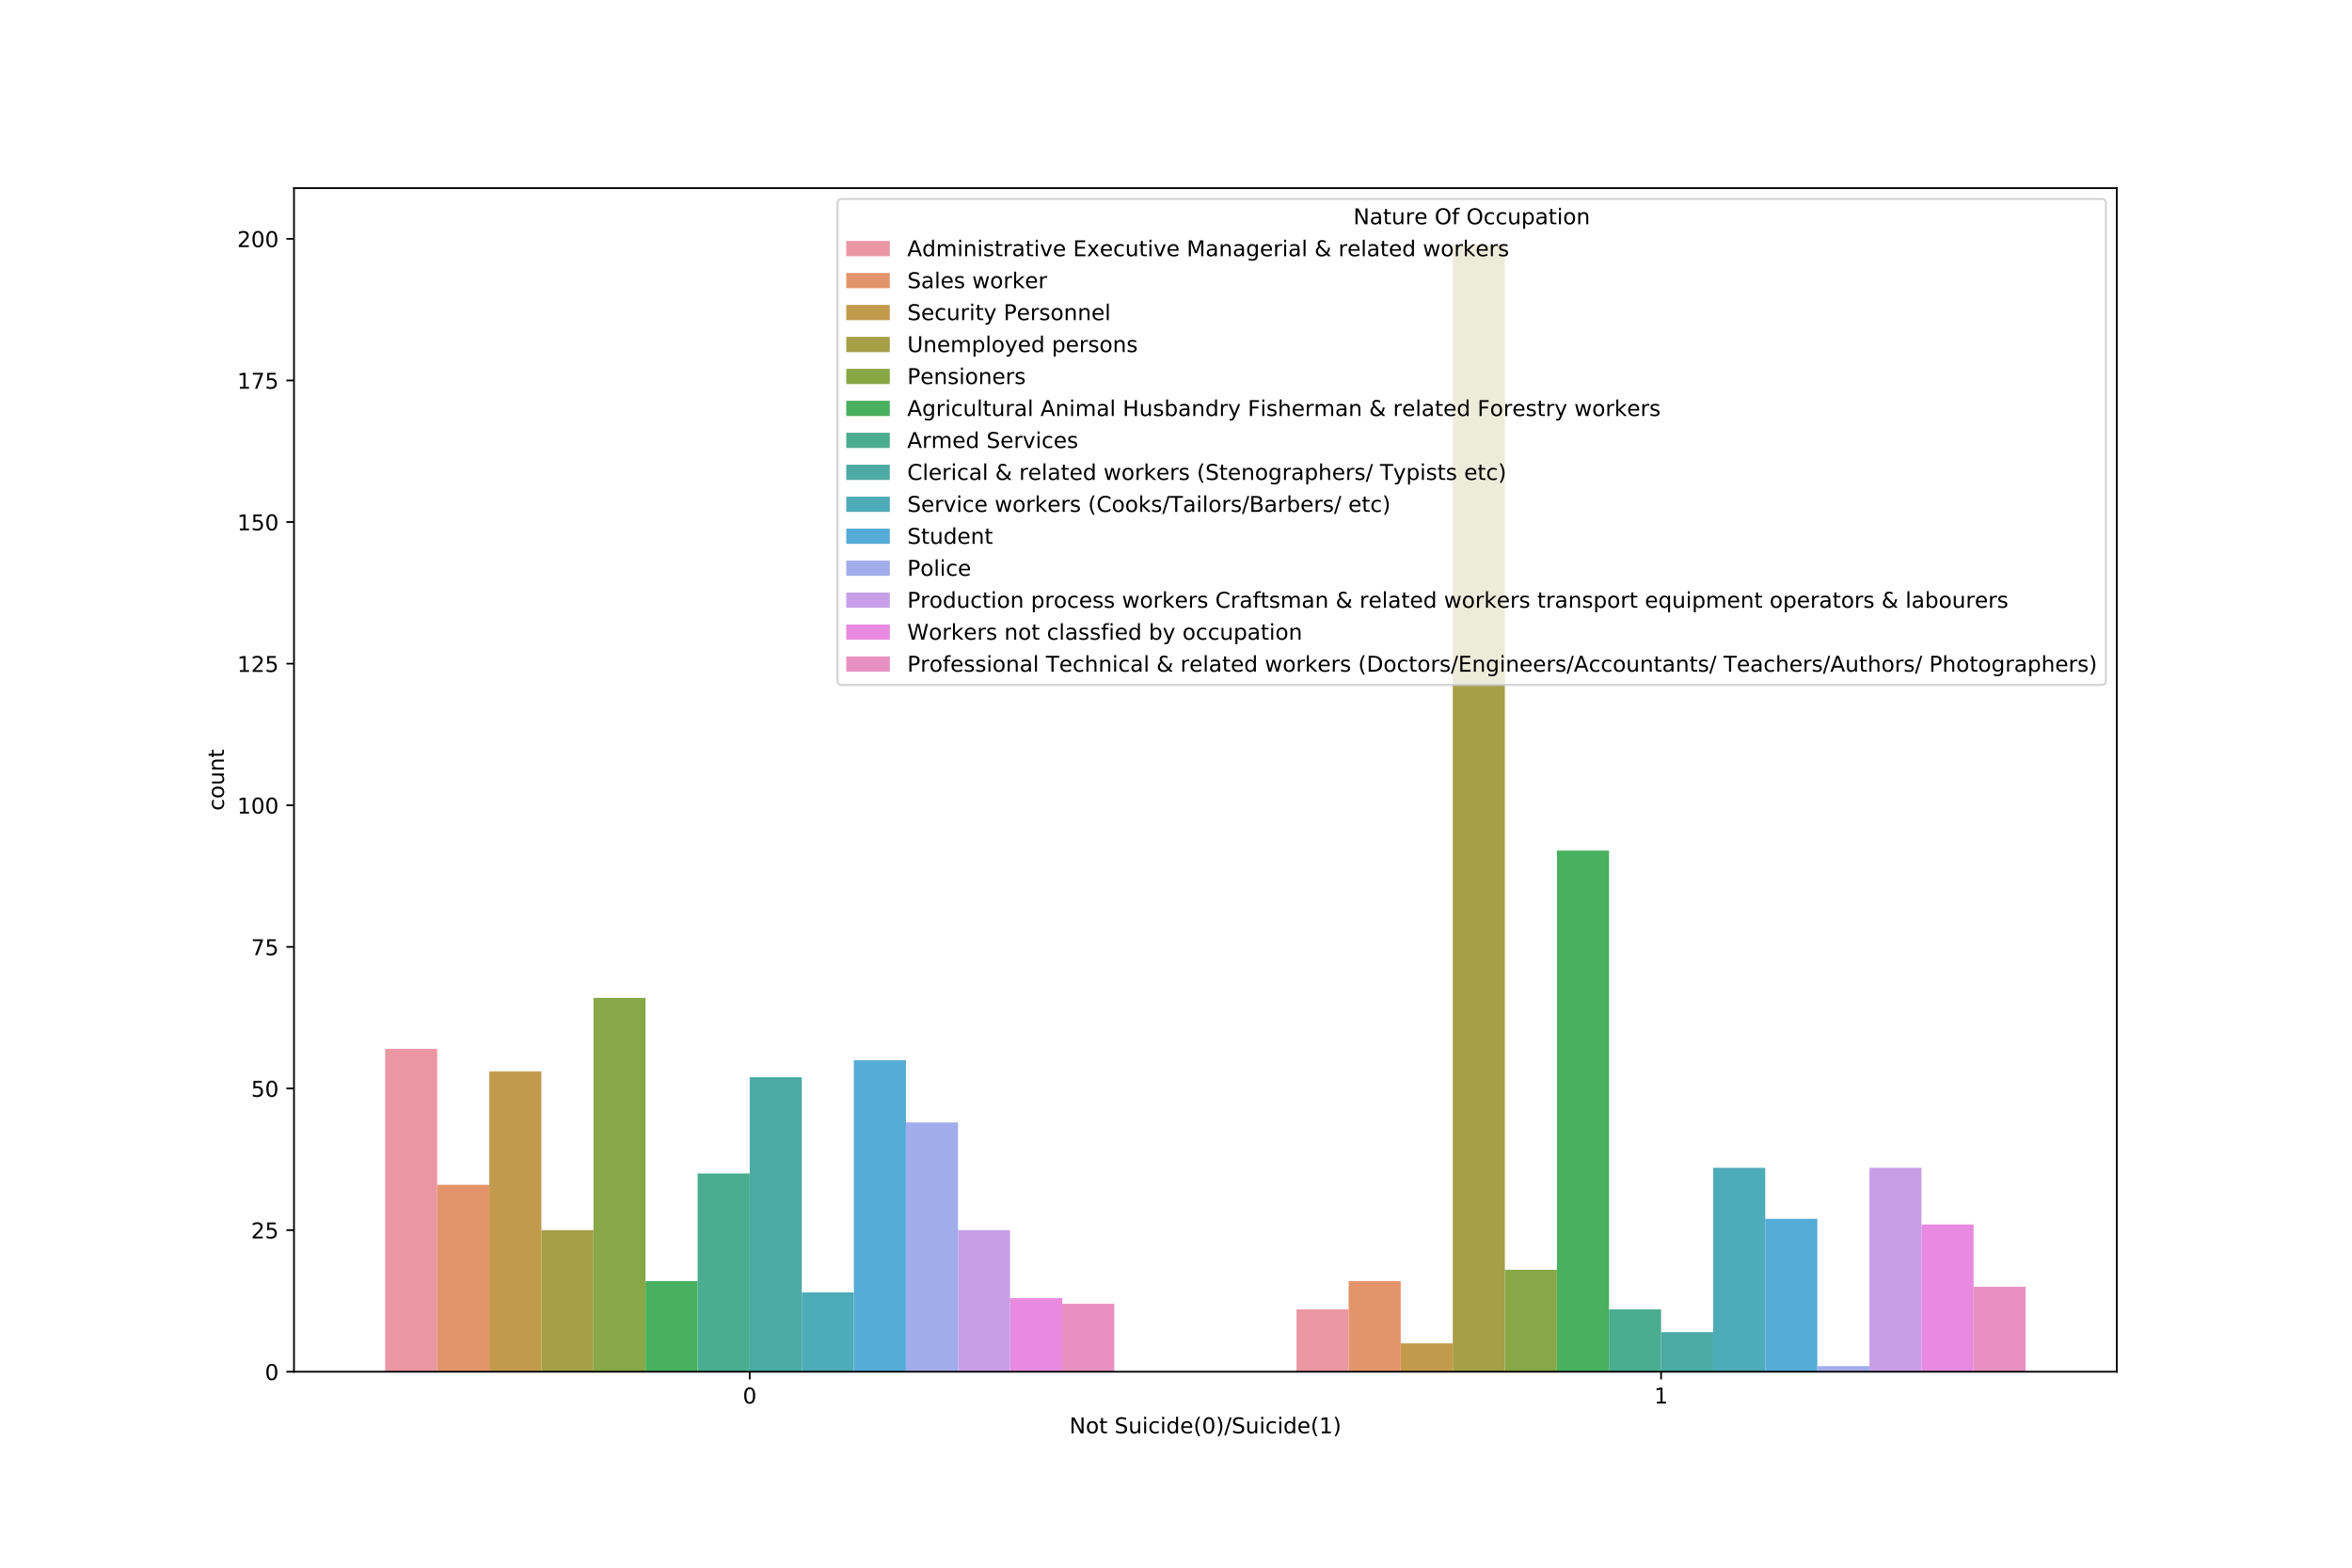 <?xml version="1.0" encoding="utf-8" standalone="no"?>
<!DOCTYPE svg PUBLIC "-//W3C//DTD SVG 1.1//EN"
  "http://www.w3.org/Graphics/SVG/1.1/DTD/svg11.dtd">
<!-- Created with matplotlib (https://matplotlib.org/) -->
<svg height="720pt" version="1.1" viewBox="0 0 1080 720" width="1080pt" xmlns="http://www.w3.org/2000/svg" xmlns:xlink="http://www.w3.org/1999/xlink">
 <defs>
  <style type="text/css">
*{stroke-linecap:butt;stroke-linejoin:round;}
  </style>
 </defs>
 <g id="figure_1">
  <g id="patch_1">
   <path d="M 0 720 
L 1080 720 
L 1080 0 
L 0 0 
z
" style="fill:#ffffff;"/>
  </g>
  <g id="axes_1">
   <g id="patch_2">
    <path d="M 135 630 
L 972 630 
L 972 86.4 
L 135 86.4 
z
" style="fill:#ffffff;"/>
   </g>
   <g id="patch_3">
    <path clip-path="url(#pfab2ed22db)" d="M 176.85 630 
L 200.764 630 
L 200.764 481.71 
L 176.85 481.71 
z
" style="fill:#ea96a3;"/>
   </g>
   <g id="patch_4">
    <path clip-path="url(#pfab2ed22db)" d="M 595.35 630 
L 619.264 630 
L 619.264 601.383 
L 595.35 601.383 
z
" style="fill:#ea96a3;"/>
   </g>
   <g id="patch_5">
    <path clip-path="url(#pfab2ed22db)" d="M 200.764 630 
L 224.679 630 
L 224.679 544.148 
L 200.764 544.148 
z
" style="fill:#e4946a;"/>
   </g>
   <g id="patch_6">
    <path clip-path="url(#pfab2ed22db)" d="M 619.264 630 
L 643.179 630 
L 643.179 588.375 
L 619.264 588.375 
z
" style="fill:#e4946a;"/>
   </g>
   <g id="patch_7">
    <path clip-path="url(#pfab2ed22db)" d="M 224.679 630 
L 248.593 630 
L 248.593 492.116 
L 224.679 492.116 
z
" style="fill:#c29a4b;"/>
   </g>
   <g id="patch_8">
    <path clip-path="url(#pfab2ed22db)" d="M 643.179 630 
L 667.093 630 
L 667.093 616.992 
L 643.179 616.992 
z
" style="fill:#c29a4b;"/>
   </g>
   <g id="patch_9">
    <path clip-path="url(#pfab2ed22db)" d="M 248.593 630 
L 272.507 630 
L 272.507 564.961 
L 248.593 564.961 
z
" style="fill:#a69f46;"/>
   </g>
   <g id="patch_10">
    <path clip-path="url(#pfab2ed22db)" d="M 667.093 630 
L 691.007 630 
L 691.007 112.286 
L 667.093 112.286 
z
" style="fill:#a69f46;"/>
   </g>
   <g id="patch_11">
    <path clip-path="url(#pfab2ed22db)" d="M 272.507 630 
L 296.421 630 
L 296.421 458.296 
L 272.507 458.296 
z
" style="fill:#88a746;"/>
   </g>
   <g id="patch_12">
    <path clip-path="url(#pfab2ed22db)" d="M 691.007 630 
L 714.921 630 
L 714.921 583.172 
L 691.007 583.172 
z
" style="fill:#88a746;"/>
   </g>
   <g id="patch_13">
    <path clip-path="url(#pfab2ed22db)" d="M 296.421 630 
L 320.336 630 
L 320.336 588.375 
L 296.421 588.375 
z
" style="fill:#48b05e;"/>
   </g>
   <g id="patch_14">
    <path clip-path="url(#pfab2ed22db)" d="M 714.921 630 
L 738.836 630 
L 738.836 390.655 
L 714.921 390.655 
z
" style="fill:#48b05e;"/>
   </g>
   <g id="patch_15">
    <path clip-path="url(#pfab2ed22db)" d="M 320.336 630 
L 344.25 630 
L 344.25 538.945 
L 320.336 538.945 
z
" style="fill:#4aad8f;"/>
   </g>
   <g id="patch_16">
    <path clip-path="url(#pfab2ed22db)" d="M 738.836 630 
L 762.75 630 
L 762.75 601.383 
L 738.836 601.383 
z
" style="fill:#4aad8f;"/>
   </g>
   <g id="patch_17">
    <path clip-path="url(#pfab2ed22db)" d="M 344.25 630 
L 368.164 630 
L 368.164 494.718 
L 344.25 494.718 
z
" style="fill:#4baba4;"/>
   </g>
   <g id="patch_18">
    <path clip-path="url(#pfab2ed22db)" d="M 762.75 630 
L 786.664 630 
L 786.664 611.789 
L 762.75 611.789 
z
" style="fill:#4baba4;"/>
   </g>
   <g id="patch_19">
    <path clip-path="url(#pfab2ed22db)" d="M 368.164 630 
L 392.079 630 
L 392.079 593.578 
L 368.164 593.578 
z
" style="fill:#4eabb8;"/>
   </g>
   <g id="patch_20">
    <path clip-path="url(#pfab2ed22db)" d="M 786.664 630 
L 810.579 630 
L 810.579 536.343 
L 786.664 536.343 
z
" style="fill:#4eabb8;"/>
   </g>
   <g id="patch_21">
    <path clip-path="url(#pfab2ed22db)" d="M 392.079 630 
L 415.993 630 
L 415.993 486.913 
L 392.079 486.913 
z
" style="fill:#55acd7;"/>
   </g>
   <g id="patch_22">
    <path clip-path="url(#pfab2ed22db)" d="M 810.579 630 
L 834.493 630 
L 834.493 559.757 
L 810.579 559.757 
z
" style="fill:#55acd7;"/>
   </g>
   <g id="patch_23">
    <path clip-path="url(#pfab2ed22db)" d="M 415.993 630 
L 439.907 630 
L 439.907 515.531 
L 415.993 515.531 
z
" style="fill:#a0adea;"/>
   </g>
   <g id="patch_24">
    <path clip-path="url(#pfab2ed22db)" d="M 834.493 630 
L 858.407 630 
L 858.407 627.398 
L 834.493 627.398 
z
" style="fill:#a0adea;"/>
   </g>
   <g id="patch_25">
    <path clip-path="url(#pfab2ed22db)" d="M 439.907 630 
L 463.821 630 
L 463.821 564.961 
L 439.907 564.961 
z
" style="fill:#c79fe9;"/>
   </g>
   <g id="patch_26">
    <path clip-path="url(#pfab2ed22db)" d="M 858.407 630 
L 882.321 630 
L 882.321 536.343 
L 858.407 536.343 
z
" style="fill:#c79fe9;"/>
   </g>
   <g id="patch_27">
    <path clip-path="url(#pfab2ed22db)" d="M 463.821 630 
L 487.736 630 
L 487.736 596.179 
L 463.821 596.179 
z
" style="fill:#e78ae0;"/>
   </g>
   <g id="patch_28">
    <path clip-path="url(#pfab2ed22db)" d="M 882.321 630 
L 906.236 630 
L 906.236 562.359 
L 882.321 562.359 
z
" style="fill:#e78ae0;"/>
   </g>
   <g id="patch_29">
    <path clip-path="url(#pfab2ed22db)" d="M 487.736 630 
L 511.65 630 
L 511.65 598.781 
L 487.736 598.781 
z
" style="fill:#e891c1;"/>
   </g>
   <g id="patch_30">
    <path clip-path="url(#pfab2ed22db)" d="M 906.236 630 
L 930.15 630 
L 930.15 590.976 
L 906.236 590.976 
z
" style="fill:#e891c1;"/>
   </g>
   <g id="matplotlib.axis_1">
    <g id="xtick_1">
     <g id="line2d_1">
      <defs>
       <path d="M 0 0 
L 0 3.5 
" id="ma8a3620e7f" style="stroke:#000000;stroke-width:0.8;"/>
      </defs>
      <g>
       <use style="stroke:#000000;stroke-width:0.8;" x="344.25" xlink:href="#ma8a3620e7f" y="630"/>
      </g>
     </g>
     <g id="text_1">
      <!-- 0 -->
      <defs>
       <path d="M 31.781 66.406 
Q 24.172 66.406 20.328 58.906 
Q 16.5 51.422 16.5 36.375 
Q 16.5 21.391 20.328 13.891 
Q 24.172 6.391 31.781 6.391 
Q 39.453 6.391 43.281 13.891 
Q 47.125 21.391 47.125 36.375 
Q 47.125 51.422 43.281 58.906 
Q 39.453 66.406 31.781 66.406 
z
M 31.781 74.219 
Q 44.047 74.219 50.516 64.516 
Q 56.984 54.828 56.984 36.375 
Q 56.984 17.969 50.516 8.266 
Q 44.047 -1.422 31.781 -1.422 
Q 19.531 -1.422 13.062 8.266 
Q 6.594 17.969 6.594 36.375 
Q 6.594 54.828 13.062 64.516 
Q 19.531 74.219 31.781 74.219 
z
" id="DejaVuSans-48"/>
      </defs>
      <g transform="translate(341.069 644.598)scale(0.1 -0.1)">
       <use xlink:href="#DejaVuSans-48"/>
      </g>
     </g>
    </g>
    <g id="xtick_2">
     <g id="line2d_2">
      <g>
       <use style="stroke:#000000;stroke-width:0.8;" x="762.75" xlink:href="#ma8a3620e7f" y="630"/>
      </g>
     </g>
     <g id="text_2">
      <!-- 1 -->
      <defs>
       <path d="M 12.406 8.297 
L 28.516 8.297 
L 28.516 63.922 
L 10.984 60.406 
L 10.984 69.391 
L 28.422 72.906 
L 38.281 72.906 
L 38.281 8.297 
L 54.391 8.297 
L 54.391 0 
L 12.406 0 
z
" id="DejaVuSans-49"/>
      </defs>
      <g transform="translate(759.569 644.598)scale(0.1 -0.1)">
       <use xlink:href="#DejaVuSans-49"/>
      </g>
     </g>
    </g>
    <g id="text_3">
     <!-- Not Suicide(0)/Suicide(1) -->
     <defs>
      <path d="M 9.812 72.906 
L 23.094 72.906 
L 55.422 11.922 
L 55.422 72.906 
L 64.984 72.906 
L 64.984 0 
L 51.703 0 
L 19.391 60.984 
L 19.391 0 
L 9.812 0 
z
" id="DejaVuSans-78"/>
      <path d="M 30.609 48.391 
Q 23.391 48.391 19.188 42.75 
Q 14.984 37.109 14.984 27.297 
Q 14.984 17.484 19.156 11.844 
Q 23.344 6.203 30.609 6.203 
Q 37.797 6.203 41.984 11.859 
Q 46.188 17.531 46.188 27.297 
Q 46.188 37.016 41.984 42.703 
Q 37.797 48.391 30.609 48.391 
z
M 30.609 56 
Q 42.328 56 49.016 48.375 
Q 55.719 40.766 55.719 27.297 
Q 55.719 13.875 49.016 6.219 
Q 42.328 -1.422 30.609 -1.422 
Q 18.844 -1.422 12.172 6.219 
Q 5.516 13.875 5.516 27.297 
Q 5.516 40.766 12.172 48.375 
Q 18.844 56 30.609 56 
z
" id="DejaVuSans-111"/>
      <path d="M 18.312 70.219 
L 18.312 54.688 
L 36.812 54.688 
L 36.812 47.703 
L 18.312 47.703 
L 18.312 18.016 
Q 18.312 11.328 20.141 9.422 
Q 21.969 7.516 27.594 7.516 
L 36.812 7.516 
L 36.812 0 
L 27.594 0 
Q 17.188 0 13.234 3.875 
Q 9.281 7.766 9.281 18.016 
L 9.281 47.703 
L 2.688 47.703 
L 2.688 54.688 
L 9.281 54.688 
L 9.281 70.219 
z
" id="DejaVuSans-116"/>
      <path id="DejaVuSans-32"/>
      <path d="M 53.516 70.516 
L 53.516 60.891 
Q 47.906 63.578 42.922 64.891 
Q 37.938 66.219 33.297 66.219 
Q 25.25 66.219 20.875 63.094 
Q 16.5 59.969 16.5 54.203 
Q 16.5 49.359 19.406 46.891 
Q 22.312 44.438 30.422 42.922 
L 36.375 41.703 
Q 47.406 39.594 52.656 34.297 
Q 57.906 29 57.906 20.125 
Q 57.906 9.516 50.797 4.047 
Q 43.703 -1.422 29.984 -1.422 
Q 24.812 -1.422 18.969 -0.25 
Q 13.141 0.922 6.891 3.219 
L 6.891 13.375 
Q 12.891 10.016 18.656 8.297 
Q 24.422 6.594 29.984 6.594 
Q 38.422 6.594 43.016 9.906 
Q 47.609 13.234 47.609 19.391 
Q 47.609 24.75 44.312 27.781 
Q 41.016 30.812 33.5 32.328 
L 27.484 33.5 
Q 16.453 35.688 11.516 40.375 
Q 6.594 45.062 6.594 53.422 
Q 6.594 63.094 13.406 68.656 
Q 20.219 74.219 32.172 74.219 
Q 37.312 74.219 42.625 73.281 
Q 47.953 72.359 53.516 70.516 
z
" id="DejaVuSans-83"/>
      <path d="M 8.5 21.578 
L 8.5 54.688 
L 17.484 54.688 
L 17.484 21.922 
Q 17.484 14.156 20.5 10.266 
Q 23.531 6.391 29.594 6.391 
Q 36.859 6.391 41.078 11.031 
Q 45.312 15.672 45.312 23.688 
L 45.312 54.688 
L 54.297 54.688 
L 54.297 0 
L 45.312 0 
L 45.312 8.406 
Q 42.047 3.422 37.719 1 
Q 33.406 -1.422 27.688 -1.422 
Q 18.266 -1.422 13.375 4.438 
Q 8.5 10.297 8.5 21.578 
z
M 31.109 56 
z
" id="DejaVuSans-117"/>
      <path d="M 9.422 54.688 
L 18.406 54.688 
L 18.406 0 
L 9.422 0 
z
M 9.422 75.984 
L 18.406 75.984 
L 18.406 64.594 
L 9.422 64.594 
z
" id="DejaVuSans-105"/>
      <path d="M 48.781 52.594 
L 48.781 44.188 
Q 44.969 46.297 41.141 47.344 
Q 37.312 48.391 33.406 48.391 
Q 24.656 48.391 19.812 42.844 
Q 14.984 37.312 14.984 27.297 
Q 14.984 17.281 19.812 11.734 
Q 24.656 6.203 33.406 6.203 
Q 37.312 6.203 41.141 7.25 
Q 44.969 8.297 48.781 10.406 
L 48.781 2.094 
Q 45.016 0.344 40.984 -0.531 
Q 36.969 -1.422 32.422 -1.422 
Q 20.062 -1.422 12.781 6.344 
Q 5.516 14.109 5.516 27.297 
Q 5.516 40.672 12.859 48.328 
Q 20.219 56 33.016 56 
Q 37.156 56 41.109 55.141 
Q 45.062 54.297 48.781 52.594 
z
" id="DejaVuSans-99"/>
      <path d="M 45.406 46.391 
L 45.406 75.984 
L 54.391 75.984 
L 54.391 0 
L 45.406 0 
L 45.406 8.203 
Q 42.578 3.328 38.25 0.953 
Q 33.938 -1.422 27.875 -1.422 
Q 17.969 -1.422 11.734 6.484 
Q 5.516 14.406 5.516 27.297 
Q 5.516 40.188 11.734 48.094 
Q 17.969 56 27.875 56 
Q 33.938 56 38.25 53.625 
Q 42.578 51.266 45.406 46.391 
z
M 14.797 27.297 
Q 14.797 17.391 18.875 11.75 
Q 22.953 6.109 30.078 6.109 
Q 37.203 6.109 41.297 11.75 
Q 45.406 17.391 45.406 27.297 
Q 45.406 37.203 41.297 42.844 
Q 37.203 48.484 30.078 48.484 
Q 22.953 48.484 18.875 42.844 
Q 14.797 37.203 14.797 27.297 
z
" id="DejaVuSans-100"/>
      <path d="M 56.203 29.594 
L 56.203 25.203 
L 14.891 25.203 
Q 15.484 15.922 20.484 11.062 
Q 25.484 6.203 34.422 6.203 
Q 39.594 6.203 44.453 7.469 
Q 49.312 8.734 54.109 11.281 
L 54.109 2.781 
Q 49.266 0.734 44.188 -0.344 
Q 39.109 -1.422 33.891 -1.422 
Q 20.797 -1.422 13.156 6.188 
Q 5.516 13.812 5.516 26.812 
Q 5.516 40.234 12.766 48.109 
Q 20.016 56 32.328 56 
Q 43.359 56 49.781 48.891 
Q 56.203 41.797 56.203 29.594 
z
M 47.219 32.234 
Q 47.125 39.594 43.094 43.984 
Q 39.062 48.391 32.422 48.391 
Q 24.906 48.391 20.391 44.141 
Q 15.875 39.891 15.188 32.172 
z
" id="DejaVuSans-101"/>
      <path d="M 31 75.875 
Q 24.469 64.656 21.281 53.656 
Q 18.109 42.672 18.109 31.391 
Q 18.109 20.125 21.312 9.062 
Q 24.516 -2 31 -13.188 
L 23.188 -13.188 
Q 15.875 -1.703 12.234 9.375 
Q 8.594 20.453 8.594 31.391 
Q 8.594 42.281 12.203 53.312 
Q 15.828 64.359 23.188 75.875 
z
" id="DejaVuSans-40"/>
      <path d="M 8.016 75.875 
L 15.828 75.875 
Q 23.141 64.359 26.781 53.312 
Q 30.422 42.281 30.422 31.391 
Q 30.422 20.453 26.781 9.375 
Q 23.141 -1.703 15.828 -13.188 
L 8.016 -13.188 
Q 14.5 -2 17.703 9.062 
Q 20.906 20.125 20.906 31.391 
Q 20.906 42.672 17.703 53.656 
Q 14.5 64.656 8.016 75.875 
z
" id="DejaVuSans-41"/>
      <path d="M 25.391 72.906 
L 33.688 72.906 
L 8.297 -9.281 
L 0 -9.281 
z
" id="DejaVuSans-47"/>
     </defs>
     <g transform="translate(491.059 658.277)scale(0.1 -0.1)">
      <use xlink:href="#DejaVuSans-78"/>
      <use x="74.805" xlink:href="#DejaVuSans-111"/>
      <use x="135.986" xlink:href="#DejaVuSans-116"/>
      <use x="175.195" xlink:href="#DejaVuSans-32"/>
      <use x="206.982" xlink:href="#DejaVuSans-83"/>
      <use x="270.459" xlink:href="#DejaVuSans-117"/>
      <use x="333.838" xlink:href="#DejaVuSans-105"/>
      <use x="361.621" xlink:href="#DejaVuSans-99"/>
      <use x="416.602" xlink:href="#DejaVuSans-105"/>
      <use x="444.385" xlink:href="#DejaVuSans-100"/>
      <use x="507.861" xlink:href="#DejaVuSans-101"/>
      <use x="569.385" xlink:href="#DejaVuSans-40"/>
      <use x="608.398" xlink:href="#DejaVuSans-48"/>
      <use x="672.021" xlink:href="#DejaVuSans-41"/>
      <use x="711.035" xlink:href="#DejaVuSans-47"/>
      <use x="744.727" xlink:href="#DejaVuSans-83"/>
      <use x="808.203" xlink:href="#DejaVuSans-117"/>
      <use x="871.582" xlink:href="#DejaVuSans-105"/>
      <use x="899.365" xlink:href="#DejaVuSans-99"/>
      <use x="954.346" xlink:href="#DejaVuSans-105"/>
      <use x="982.129" xlink:href="#DejaVuSans-100"/>
      <use x="1045.605" xlink:href="#DejaVuSans-101"/>
      <use x="1107.129" xlink:href="#DejaVuSans-40"/>
      <use x="1146.143" xlink:href="#DejaVuSans-49"/>
      <use x="1209.766" xlink:href="#DejaVuSans-41"/>
     </g>
    </g>
   </g>
   <g id="matplotlib.axis_2">
    <g id="ytick_1">
     <g id="line2d_3">
      <defs>
       <path d="M 0 0 
L -3.5 0 
" id="m2dd2d1dbe3" style="stroke:#000000;stroke-width:0.8;"/>
      </defs>
      <g>
       <use style="stroke:#000000;stroke-width:0.8;" x="135" xlink:href="#m2dd2d1dbe3" y="630"/>
      </g>
     </g>
     <g id="text_4">
      <!-- 0 -->
      <g transform="translate(121.638 633.799)scale(0.1 -0.1)">
       <use xlink:href="#DejaVuSans-48"/>
      </g>
     </g>
    </g>
    <g id="ytick_2">
     <g id="line2d_4">
      <g>
       <use style="stroke:#000000;stroke-width:0.8;" x="135" xlink:href="#m2dd2d1dbe3" y="564.961"/>
      </g>
     </g>
     <g id="text_5">
      <!-- 25 -->
      <defs>
       <path d="M 19.188 8.297 
L 53.609 8.297 
L 53.609 0 
L 7.328 0 
L 7.328 8.297 
Q 12.938 14.109 22.625 23.891 
Q 32.328 33.688 34.812 36.531 
Q 39.547 41.844 41.422 45.531 
Q 43.312 49.219 43.312 52.781 
Q 43.312 58.594 39.234 62.25 
Q 35.156 65.922 28.609 65.922 
Q 23.969 65.922 18.812 64.312 
Q 13.672 62.703 7.812 59.422 
L 7.812 69.391 
Q 13.766 71.781 18.938 73 
Q 24.125 74.219 28.422 74.219 
Q 39.75 74.219 46.484 68.547 
Q 53.219 62.891 53.219 53.422 
Q 53.219 48.922 51.531 44.891 
Q 49.859 40.875 45.406 35.406 
Q 44.188 33.984 37.641 27.219 
Q 31.109 20.453 19.188 8.297 
z
" id="DejaVuSans-50"/>
       <path d="M 10.797 72.906 
L 49.516 72.906 
L 49.516 64.594 
L 19.828 64.594 
L 19.828 46.734 
Q 21.969 47.469 24.109 47.828 
Q 26.266 48.188 28.422 48.188 
Q 40.625 48.188 47.75 41.5 
Q 54.891 34.812 54.891 23.391 
Q 54.891 11.625 47.562 5.094 
Q 40.234 -1.422 26.906 -1.422 
Q 22.312 -1.422 17.547 -0.641 
Q 12.797 0.141 7.719 1.703 
L 7.719 11.625 
Q 12.109 9.234 16.797 8.062 
Q 21.484 6.891 26.703 6.891 
Q 35.156 6.891 40.078 11.328 
Q 45.016 15.766 45.016 23.391 
Q 45.016 31 40.078 35.438 
Q 35.156 39.891 26.703 39.891 
Q 22.75 39.891 18.812 39.016 
Q 14.891 38.141 10.797 36.281 
z
" id="DejaVuSans-53"/>
      </defs>
      <g transform="translate(115.275 568.76)scale(0.1 -0.1)">
       <use xlink:href="#DejaVuSans-50"/>
       <use x="63.623" xlink:href="#DejaVuSans-53"/>
      </g>
     </g>
    </g>
    <g id="ytick_3">
     <g id="line2d_5">
      <g>
       <use style="stroke:#000000;stroke-width:0.8;" x="135" xlink:href="#m2dd2d1dbe3" y="499.921"/>
      </g>
     </g>
     <g id="text_6">
      <!-- 50 -->
      <g transform="translate(115.275 503.72)scale(0.1 -0.1)">
       <use xlink:href="#DejaVuSans-53"/>
       <use x="63.623" xlink:href="#DejaVuSans-48"/>
      </g>
     </g>
    </g>
    <g id="ytick_4">
     <g id="line2d_6">
      <g>
       <use style="stroke:#000000;stroke-width:0.8;" x="135" xlink:href="#m2dd2d1dbe3" y="434.882"/>
      </g>
     </g>
     <g id="text_7">
      <!-- 75 -->
      <defs>
       <path d="M 8.203 72.906 
L 55.078 72.906 
L 55.078 68.703 
L 28.609 0 
L 18.312 0 
L 43.219 64.594 
L 8.203 64.594 
z
" id="DejaVuSans-55"/>
      </defs>
      <g transform="translate(115.275 438.681)scale(0.1 -0.1)">
       <use xlink:href="#DejaVuSans-55"/>
       <use x="63.623" xlink:href="#DejaVuSans-53"/>
      </g>
     </g>
    </g>
    <g id="ytick_5">
     <g id="line2d_7">
      <g>
       <use style="stroke:#000000;stroke-width:0.8;" x="135" xlink:href="#m2dd2d1dbe3" y="369.842"/>
      </g>
     </g>
     <g id="text_8">
      <!-- 100 -->
      <g transform="translate(108.912 373.641)scale(0.1 -0.1)">
       <use xlink:href="#DejaVuSans-49"/>
       <use x="63.623" xlink:href="#DejaVuSans-48"/>
       <use x="127.246" xlink:href="#DejaVuSans-48"/>
      </g>
     </g>
    </g>
    <g id="ytick_6">
     <g id="line2d_8">
      <g>
       <use style="stroke:#000000;stroke-width:0.8;" x="135" xlink:href="#m2dd2d1dbe3" y="304.803"/>
      </g>
     </g>
     <g id="text_9">
      <!-- 125 -->
      <g transform="translate(108.912 308.602)scale(0.1 -0.1)">
       <use xlink:href="#DejaVuSans-49"/>
       <use x="63.623" xlink:href="#DejaVuSans-50"/>
       <use x="127.246" xlink:href="#DejaVuSans-53"/>
      </g>
     </g>
    </g>
    <g id="ytick_7">
     <g id="line2d_9">
      <g>
       <use style="stroke:#000000;stroke-width:0.8;" x="135" xlink:href="#m2dd2d1dbe3" y="239.763"/>
      </g>
     </g>
     <g id="text_10">
      <!-- 150 -->
      <g transform="translate(108.912 243.562)scale(0.1 -0.1)">
       <use xlink:href="#DejaVuSans-49"/>
       <use x="63.623" xlink:href="#DejaVuSans-53"/>
       <use x="127.246" xlink:href="#DejaVuSans-48"/>
      </g>
     </g>
    </g>
    <g id="ytick_8">
     <g id="line2d_10">
      <g>
       <use style="stroke:#000000;stroke-width:0.8;" x="135" xlink:href="#m2dd2d1dbe3" y="174.724"/>
      </g>
     </g>
     <g id="text_11">
      <!-- 175 -->
      <g transform="translate(108.912 178.523)scale(0.1 -0.1)">
       <use xlink:href="#DejaVuSans-49"/>
       <use x="63.623" xlink:href="#DejaVuSans-55"/>
       <use x="127.246" xlink:href="#DejaVuSans-53"/>
      </g>
     </g>
    </g>
    <g id="ytick_9">
     <g id="line2d_11">
      <g>
       <use style="stroke:#000000;stroke-width:0.8;" x="135" xlink:href="#m2dd2d1dbe3" y="109.684"/>
      </g>
     </g>
     <g id="text_12">
      <!-- 200 -->
      <g transform="translate(108.912 113.483)scale(0.1 -0.1)">
       <use xlink:href="#DejaVuSans-50"/>
       <use x="63.623" xlink:href="#DejaVuSans-48"/>
       <use x="127.246" xlink:href="#DejaVuSans-48"/>
      </g>
     </g>
    </g>
    <g id="text_13">
     <!-- count -->
     <defs>
      <path d="M 54.891 33.016 
L 54.891 0 
L 45.906 0 
L 45.906 32.719 
Q 45.906 40.484 42.875 44.328 
Q 39.844 48.188 33.797 48.188 
Q 26.516 48.188 22.312 43.547 
Q 18.109 38.922 18.109 30.906 
L 18.109 0 
L 9.078 0 
L 9.078 54.688 
L 18.109 54.688 
L 18.109 46.188 
Q 21.344 51.125 25.703 53.562 
Q 30.078 56 35.797 56 
Q 45.219 56 50.047 50.172 
Q 54.891 44.344 54.891 33.016 
z
" id="DejaVuSans-110"/>
     </defs>
     <g transform="translate(102.833 372.306)rotate(-90)scale(0.1 -0.1)">
      <use xlink:href="#DejaVuSans-99"/>
      <use x="54.98" xlink:href="#DejaVuSans-111"/>
      <use x="116.162" xlink:href="#DejaVuSans-117"/>
      <use x="179.541" xlink:href="#DejaVuSans-110"/>
      <use x="242.92" xlink:href="#DejaVuSans-116"/>
     </g>
    </g>
   </g>
   <g id="patch_31">
    <path d="M 135 630 
L 135 86.4 
" style="fill:none;stroke:#000000;stroke-linecap:square;stroke-linejoin:miter;stroke-width:0.8;"/>
   </g>
   <g id="patch_32">
    <path d="M 972 630 
L 972 86.4 
" style="fill:none;stroke:#000000;stroke-linecap:square;stroke-linejoin:miter;stroke-width:0.8;"/>
   </g>
   <g id="patch_33">
    <path d="M 135 630 
L 972 630 
" style="fill:none;stroke:#000000;stroke-linecap:square;stroke-linejoin:miter;stroke-width:0.8;"/>
   </g>
   <g id="patch_34">
    <path d="M 135 86.4 
L 972 86.4 
" style="fill:none;stroke:#000000;stroke-linecap:square;stroke-linejoin:miter;stroke-width:0.8;"/>
   </g>
   <g id="legend_1">
    <g id="patch_35">
     <path d="M 386.586 314.572 
L 965 314.572 
Q 967 314.572 967 312.572 
L 967 93.4 
Q 967 91.4 965 91.4 
L 386.586 91.4 
Q 384.586 91.4 384.586 93.4 
L 384.586 312.572 
Q 384.586 314.572 386.586 314.572 
z
" style="fill:#ffffff;opacity:0.8;stroke:#cccccc;stroke-linejoin:miter;"/>
    </g>
    <g id="text_14">
     <!-- Nature Of Occupation -->
     <defs>
      <path d="M 34.281 27.484 
Q 23.391 27.484 19.188 25 
Q 14.984 22.516 14.984 16.5 
Q 14.984 11.719 18.141 8.906 
Q 21.297 6.109 26.703 6.109 
Q 34.188 6.109 38.703 11.406 
Q 43.219 16.703 43.219 25.484 
L 43.219 27.484 
z
M 52.203 31.203 
L 52.203 0 
L 43.219 0 
L 43.219 8.297 
Q 40.141 3.328 35.547 0.953 
Q 30.953 -1.422 24.312 -1.422 
Q 15.922 -1.422 10.953 3.297 
Q 6 8.016 6 15.922 
Q 6 25.141 12.172 29.828 
Q 18.359 34.516 30.609 34.516 
L 43.219 34.516 
L 43.219 35.406 
Q 43.219 41.609 39.141 45 
Q 35.062 48.391 27.688 48.391 
Q 23 48.391 18.547 47.266 
Q 14.109 46.141 10.016 43.891 
L 10.016 52.203 
Q 14.938 54.109 19.578 55.047 
Q 24.219 56 28.609 56 
Q 40.484 56 46.344 49.844 
Q 52.203 43.703 52.203 31.203 
z
" id="DejaVuSans-97"/>
      <path d="M 41.109 46.297 
Q 39.594 47.172 37.812 47.578 
Q 36.031 48 33.891 48 
Q 26.266 48 22.188 43.047 
Q 18.109 38.094 18.109 28.812 
L 18.109 0 
L 9.078 0 
L 9.078 54.688 
L 18.109 54.688 
L 18.109 46.188 
Q 20.953 51.172 25.484 53.578 
Q 30.031 56 36.531 56 
Q 37.453 56 38.578 55.875 
Q 39.703 55.766 41.062 55.516 
z
" id="DejaVuSans-114"/>
      <path d="M 39.406 66.219 
Q 28.656 66.219 22.328 58.203 
Q 16.016 50.203 16.016 36.375 
Q 16.016 22.609 22.328 14.594 
Q 28.656 6.594 39.406 6.594 
Q 50.141 6.594 56.422 14.594 
Q 62.703 22.609 62.703 36.375 
Q 62.703 50.203 56.422 58.203 
Q 50.141 66.219 39.406 66.219 
z
M 39.406 74.219 
Q 54.734 74.219 63.906 63.938 
Q 73.094 53.656 73.094 36.375 
Q 73.094 19.141 63.906 8.859 
Q 54.734 -1.422 39.406 -1.422 
Q 24.031 -1.422 14.812 8.828 
Q 5.609 19.094 5.609 36.375 
Q 5.609 53.656 14.812 63.938 
Q 24.031 74.219 39.406 74.219 
z
" id="DejaVuSans-79"/>
      <path d="M 37.109 75.984 
L 37.109 68.5 
L 28.516 68.5 
Q 23.688 68.5 21.797 66.547 
Q 19.922 64.594 19.922 59.516 
L 19.922 54.688 
L 34.719 54.688 
L 34.719 47.703 
L 19.922 47.703 
L 19.922 0 
L 10.891 0 
L 10.891 47.703 
L 2.297 47.703 
L 2.297 54.688 
L 10.891 54.688 
L 10.891 58.5 
Q 10.891 67.625 15.141 71.797 
Q 19.391 75.984 28.609 75.984 
z
" id="DejaVuSans-102"/>
      <path d="M 18.109 8.203 
L 18.109 -20.797 
L 9.078 -20.797 
L 9.078 54.688 
L 18.109 54.688 
L 18.109 46.391 
Q 20.953 51.266 25.266 53.625 
Q 29.594 56 35.594 56 
Q 45.562 56 51.781 48.094 
Q 58.016 40.188 58.016 27.297 
Q 58.016 14.406 51.781 6.484 
Q 45.562 -1.422 35.594 -1.422 
Q 29.594 -1.422 25.266 0.953 
Q 20.953 3.328 18.109 8.203 
z
M 48.688 27.297 
Q 48.688 37.203 44.609 42.844 
Q 40.531 48.484 33.406 48.484 
Q 26.266 48.484 22.188 42.844 
Q 18.109 37.203 18.109 27.297 
Q 18.109 17.391 22.188 11.75 
Q 26.266 6.109 33.406 6.109 
Q 40.531 6.109 44.609 11.75 
Q 48.688 17.391 48.688 27.297 
z
" id="DejaVuSans-112"/>
     </defs>
     <g transform="translate(621.436 102.998)scale(0.1 -0.1)">
      <use xlink:href="#DejaVuSans-78"/>
      <use x="74.805" xlink:href="#DejaVuSans-97"/>
      <use x="136.084" xlink:href="#DejaVuSans-116"/>
      <use x="175.293" xlink:href="#DejaVuSans-117"/>
      <use x="238.672" xlink:href="#DejaVuSans-114"/>
      <use x="279.754" xlink:href="#DejaVuSans-101"/>
      <use x="341.277" xlink:href="#DejaVuSans-32"/>
      <use x="373.064" xlink:href="#DejaVuSans-79"/>
      <use x="451.775" xlink:href="#DejaVuSans-102"/>
      <use x="486.98" xlink:href="#DejaVuSans-32"/>
      <use x="518.768" xlink:href="#DejaVuSans-79"/>
      <use x="597.479" xlink:href="#DejaVuSans-99"/>
      <use x="652.459" xlink:href="#DejaVuSans-99"/>
      <use x="707.439" xlink:href="#DejaVuSans-117"/>
      <use x="770.818" xlink:href="#DejaVuSans-112"/>
      <use x="834.295" xlink:href="#DejaVuSans-97"/>
      <use x="895.574" xlink:href="#DejaVuSans-116"/>
      <use x="934.783" xlink:href="#DejaVuSans-105"/>
      <use x="962.566" xlink:href="#DejaVuSans-111"/>
      <use x="1023.748" xlink:href="#DejaVuSans-110"/>
     </g>
    </g>
    <g id="patch_36">
     <path d="M 388.586 117.677 
L 408.586 117.677 
L 408.586 110.677 
L 388.586 110.677 
z
" style="fill:#ea96a3;"/>
    </g>
    <g id="text_15">
     <!-- Administrative Executive Managerial &amp; related workers -->
     <defs>
      <path d="M 34.188 63.188 
L 20.797 26.906 
L 47.609 26.906 
z
M 28.609 72.906 
L 39.797 72.906 
L 67.578 0 
L 57.328 0 
L 50.688 18.703 
L 17.828 18.703 
L 11.188 0 
L 0.781 0 
z
" id="DejaVuSans-65"/>
      <path d="M 52 44.188 
Q 55.375 50.25 60.062 53.125 
Q 64.75 56 71.094 56 
Q 79.641 56 84.281 50.016 
Q 88.922 44.047 88.922 33.016 
L 88.922 0 
L 79.891 0 
L 79.891 32.719 
Q 79.891 40.578 77.094 44.375 
Q 74.312 48.188 68.609 48.188 
Q 61.625 48.188 57.562 43.547 
Q 53.516 38.922 53.516 30.906 
L 53.516 0 
L 44.484 0 
L 44.484 32.719 
Q 44.484 40.625 41.703 44.406 
Q 38.922 48.188 33.109 48.188 
Q 26.219 48.188 22.156 43.531 
Q 18.109 38.875 18.109 30.906 
L 18.109 0 
L 9.078 0 
L 9.078 54.688 
L 18.109 54.688 
L 18.109 46.188 
Q 21.188 51.219 25.484 53.609 
Q 29.781 56 35.688 56 
Q 41.656 56 45.828 52.969 
Q 50 49.953 52 44.188 
z
" id="DejaVuSans-109"/>
      <path d="M 44.281 53.078 
L 44.281 44.578 
Q 40.484 46.531 36.375 47.5 
Q 32.281 48.484 27.875 48.484 
Q 21.188 48.484 17.844 46.438 
Q 14.5 44.391 14.5 40.281 
Q 14.5 37.156 16.891 35.375 
Q 19.281 33.594 26.516 31.984 
L 29.594 31.297 
Q 39.156 29.25 43.188 25.516 
Q 47.219 21.781 47.219 15.094 
Q 47.219 7.469 41.188 3.016 
Q 35.156 -1.422 24.609 -1.422 
Q 20.219 -1.422 15.453 -0.562 
Q 10.688 0.297 5.422 2 
L 5.422 11.281 
Q 10.406 8.688 15.234 7.391 
Q 20.062 6.109 24.812 6.109 
Q 31.156 6.109 34.562 8.281 
Q 37.984 10.453 37.984 14.406 
Q 37.984 18.062 35.516 20.016 
Q 33.062 21.969 24.703 23.781 
L 21.578 24.516 
Q 13.234 26.266 9.516 29.906 
Q 5.812 33.547 5.812 39.891 
Q 5.812 47.609 11.281 51.797 
Q 16.75 56 26.812 56 
Q 31.781 56 36.172 55.266 
Q 40.578 54.547 44.281 53.078 
z
" id="DejaVuSans-115"/>
      <path d="M 2.984 54.688 
L 12.5 54.688 
L 29.594 8.797 
L 46.688 54.688 
L 56.203 54.688 
L 35.688 0 
L 23.484 0 
z
" id="DejaVuSans-118"/>
      <path d="M 9.812 72.906 
L 55.906 72.906 
L 55.906 64.594 
L 19.672 64.594 
L 19.672 43.016 
L 54.391 43.016 
L 54.391 34.719 
L 19.672 34.719 
L 19.672 8.297 
L 56.781 8.297 
L 56.781 0 
L 9.812 0 
z
" id="DejaVuSans-69"/>
      <path d="M 54.891 54.688 
L 35.109 28.078 
L 55.906 0 
L 45.312 0 
L 29.391 21.484 
L 13.484 0 
L 2.875 0 
L 24.125 28.609 
L 4.688 54.688 
L 15.281 54.688 
L 29.781 35.203 
L 44.281 54.688 
z
" id="DejaVuSans-120"/>
      <path d="M 9.812 72.906 
L 24.516 72.906 
L 43.109 23.297 
L 61.812 72.906 
L 76.516 72.906 
L 76.516 0 
L 66.891 0 
L 66.891 64.016 
L 48.094 14.016 
L 38.188 14.016 
L 19.391 64.016 
L 19.391 0 
L 9.812 0 
z
" id="DejaVuSans-77"/>
      <path d="M 45.406 27.984 
Q 45.406 37.75 41.375 43.109 
Q 37.359 48.484 30.078 48.484 
Q 22.859 48.484 18.828 43.109 
Q 14.797 37.75 14.797 27.984 
Q 14.797 18.266 18.828 12.891 
Q 22.859 7.516 30.078 7.516 
Q 37.359 7.516 41.375 12.891 
Q 45.406 18.266 45.406 27.984 
z
M 54.391 6.781 
Q 54.391 -7.172 48.188 -13.984 
Q 42 -20.797 29.203 -20.797 
Q 24.469 -20.797 20.266 -20.094 
Q 16.062 -19.391 12.109 -17.922 
L 12.109 -9.188 
Q 16.062 -11.328 19.922 -12.344 
Q 23.781 -13.375 27.781 -13.375 
Q 36.625 -13.375 41.016 -8.766 
Q 45.406 -4.156 45.406 5.172 
L 45.406 9.625 
Q 42.625 4.781 38.281 2.391 
Q 33.938 0 27.875 0 
Q 17.828 0 11.672 7.656 
Q 5.516 15.328 5.516 27.984 
Q 5.516 40.672 11.672 48.328 
Q 17.828 56 27.875 56 
Q 33.938 56 38.281 53.609 
Q 42.625 51.219 45.406 46.391 
L 45.406 54.688 
L 54.391 54.688 
z
" id="DejaVuSans-103"/>
      <path d="M 9.422 75.984 
L 18.406 75.984 
L 18.406 0 
L 9.422 0 
z
" id="DejaVuSans-108"/>
      <path d="M 24.312 39.203 
Q 19.875 35.25 17.797 31.312 
Q 15.719 27.391 15.719 23.094 
Q 15.719 15.969 20.891 11.234 
Q 26.078 6.5 33.891 6.5 
Q 38.531 6.5 42.578 8.031 
Q 46.625 9.578 50.203 12.703 
z
M 31.203 44.672 
L 56 19.281 
Q 58.891 23.641 60.5 28.594 
Q 62.109 33.547 62.406 39.109 
L 71.484 39.109 
Q 70.906 32.672 68.359 26.359 
Q 65.828 20.062 61.281 13.922 
L 74.906 0 
L 62.594 0 
L 55.609 7.172 
Q 50.531 2.828 44.969 0.703 
Q 39.406 -1.422 33.016 -1.422 
Q 21.234 -1.422 13.766 5.297 
Q 6.297 12.016 6.297 22.516 
Q 6.297 28.766 9.562 34.25 
Q 12.844 39.75 19.391 44.578 
Q 17.047 47.656 15.812 50.703 
Q 14.594 53.766 14.594 56.688 
Q 14.594 64.594 20.016 69.406 
Q 25.438 74.219 34.422 74.219 
Q 38.484 74.219 42.5 73.344 
Q 46.531 72.469 50.688 70.703 
L 50.688 61.812 
Q 46.438 64.109 42.578 65.297 
Q 38.719 66.5 35.406 66.5 
Q 30.281 66.5 27.078 63.781 
Q 23.875 61.078 23.875 56.781 
Q 23.875 54.297 25.312 51.781 
Q 26.766 49.266 31.203 44.672 
z
" id="DejaVuSans-38"/>
      <path d="M 4.203 54.688 
L 13.188 54.688 
L 24.422 12.016 
L 35.594 54.688 
L 46.188 54.688 
L 57.422 12.016 
L 68.609 54.688 
L 77.594 54.688 
L 63.281 0 
L 52.688 0 
L 40.922 44.828 
L 29.109 0 
L 18.5 0 
z
" id="DejaVuSans-119"/>
      <path d="M 9.078 75.984 
L 18.109 75.984 
L 18.109 31.109 
L 44.922 54.688 
L 56.391 54.688 
L 27.391 29.109 
L 57.625 0 
L 45.906 0 
L 18.109 26.703 
L 18.109 0 
L 9.078 0 
z
" id="DejaVuSans-107"/>
     </defs>
     <g transform="translate(416.586 117.677)scale(0.1 -0.1)">
      <use xlink:href="#DejaVuSans-65"/>
      <use x="68.393" xlink:href="#DejaVuSans-100"/>
      <use x="131.869" xlink:href="#DejaVuSans-109"/>
      <use x="229.281" xlink:href="#DejaVuSans-105"/>
      <use x="257.064" xlink:href="#DejaVuSans-110"/>
      <use x="320.443" xlink:href="#DejaVuSans-105"/>
      <use x="348.227" xlink:href="#DejaVuSans-115"/>
      <use x="400.326" xlink:href="#DejaVuSans-116"/>
      <use x="439.535" xlink:href="#DejaVuSans-114"/>
      <use x="480.648" xlink:href="#DejaVuSans-97"/>
      <use x="541.928" xlink:href="#DejaVuSans-116"/>
      <use x="581.137" xlink:href="#DejaVuSans-105"/>
      <use x="608.92" xlink:href="#DejaVuSans-118"/>
      <use x="668.1" xlink:href="#DejaVuSans-101"/>
      <use x="729.623" xlink:href="#DejaVuSans-32"/>
      <use x="761.41" xlink:href="#DejaVuSans-69"/>
      <use x="824.594" xlink:href="#DejaVuSans-120"/>
      <use x="883.727" xlink:href="#DejaVuSans-101"/>
      <use x="945.25" xlink:href="#DejaVuSans-99"/>
      <use x="1000.23" xlink:href="#DejaVuSans-117"/>
      <use x="1063.609" xlink:href="#DejaVuSans-116"/>
      <use x="1102.818" xlink:href="#DejaVuSans-105"/>
      <use x="1130.602" xlink:href="#DejaVuSans-118"/>
      <use x="1189.781" xlink:href="#DejaVuSans-101"/>
      <use x="1251.305" xlink:href="#DejaVuSans-32"/>
      <use x="1283.092" xlink:href="#DejaVuSans-77"/>
      <use x="1369.371" xlink:href="#DejaVuSans-97"/>
      <use x="1430.65" xlink:href="#DejaVuSans-110"/>
      <use x="1494.029" xlink:href="#DejaVuSans-97"/>
      <use x="1555.309" xlink:href="#DejaVuSans-103"/>
      <use x="1618.785" xlink:href="#DejaVuSans-101"/>
      <use x="1680.309" xlink:href="#DejaVuSans-114"/>
      <use x="1721.422" xlink:href="#DejaVuSans-105"/>
      <use x="1749.205" xlink:href="#DejaVuSans-97"/>
      <use x="1810.484" xlink:href="#DejaVuSans-108"/>
      <use x="1838.268" xlink:href="#DejaVuSans-32"/>
      <use x="1870.055" xlink:href="#DejaVuSans-38"/>
      <use x="1948.033" xlink:href="#DejaVuSans-32"/>
      <use x="1979.82" xlink:href="#DejaVuSans-114"/>
      <use x="2020.902" xlink:href="#DejaVuSans-101"/>
      <use x="2082.426" xlink:href="#DejaVuSans-108"/>
      <use x="2110.209" xlink:href="#DejaVuSans-97"/>
      <use x="2171.488" xlink:href="#DejaVuSans-116"/>
      <use x="2210.697" xlink:href="#DejaVuSans-101"/>
      <use x="2272.221" xlink:href="#DejaVuSans-100"/>
      <use x="2335.697" xlink:href="#DejaVuSans-32"/>
      <use x="2367.484" xlink:href="#DejaVuSans-119"/>
      <use x="2449.271" xlink:href="#DejaVuSans-111"/>
      <use x="2510.453" xlink:href="#DejaVuSans-114"/>
      <use x="2551.566" xlink:href="#DejaVuSans-107"/>
      <use x="2609.43" xlink:href="#DejaVuSans-101"/>
      <use x="2670.953" xlink:href="#DejaVuSans-114"/>
      <use x="2712.066" xlink:href="#DejaVuSans-115"/>
     </g>
    </g>
    <g id="patch_37">
     <path d="M 388.586 132.355 
L 408.586 132.355 
L 408.586 125.355 
L 388.586 125.355 
z
" style="fill:#e4946a;"/>
    </g>
    <g id="text_16">
     <!-- Sales worker -->
     <g transform="translate(416.586 132.355)scale(0.1 -0.1)">
      <use xlink:href="#DejaVuSans-83"/>
      <use x="63.477" xlink:href="#DejaVuSans-97"/>
      <use x="124.756" xlink:href="#DejaVuSans-108"/>
      <use x="152.539" xlink:href="#DejaVuSans-101"/>
      <use x="214.062" xlink:href="#DejaVuSans-115"/>
      <use x="266.162" xlink:href="#DejaVuSans-32"/>
      <use x="297.949" xlink:href="#DejaVuSans-119"/>
      <use x="379.736" xlink:href="#DejaVuSans-111"/>
      <use x="440.918" xlink:href="#DejaVuSans-114"/>
      <use x="482.031" xlink:href="#DejaVuSans-107"/>
      <use x="539.895" xlink:href="#DejaVuSans-101"/>
      <use x="601.418" xlink:href="#DejaVuSans-114"/>
     </g>
    </g>
    <g id="patch_38">
     <path d="M 388.586 147.033 
L 408.586 147.033 
L 408.586 140.033 
L 388.586 140.033 
z
" style="fill:#c29a4b;"/>
    </g>
    <g id="text_17">
     <!-- Security Personnel -->
     <defs>
      <path d="M 32.172 -5.078 
Q 28.375 -14.844 24.75 -17.812 
Q 21.141 -20.797 15.094 -20.797 
L 7.906 -20.797 
L 7.906 -13.281 
L 13.188 -13.281 
Q 16.891 -13.281 18.938 -11.516 
Q 21 -9.766 23.484 -3.219 
L 25.094 0.875 
L 2.984 54.688 
L 12.5 54.688 
L 29.594 11.922 
L 46.688 54.688 
L 56.203 54.688 
z
" id="DejaVuSans-121"/>
      <path d="M 19.672 64.797 
L 19.672 37.406 
L 32.078 37.406 
Q 38.969 37.406 42.719 40.969 
Q 46.484 44.531 46.484 51.125 
Q 46.484 57.672 42.719 61.234 
Q 38.969 64.797 32.078 64.797 
z
M 9.812 72.906 
L 32.078 72.906 
Q 44.344 72.906 50.609 67.359 
Q 56.891 61.812 56.891 51.125 
Q 56.891 40.328 50.609 34.812 
Q 44.344 29.297 32.078 29.297 
L 19.672 29.297 
L 19.672 0 
L 9.812 0 
z
" id="DejaVuSans-80"/>
     </defs>
     <g transform="translate(416.586 147.033)scale(0.1 -0.1)">
      <use xlink:href="#DejaVuSans-83"/>
      <use x="63.477" xlink:href="#DejaVuSans-101"/>
      <use x="125" xlink:href="#DejaVuSans-99"/>
      <use x="179.98" xlink:href="#DejaVuSans-117"/>
      <use x="243.359" xlink:href="#DejaVuSans-114"/>
      <use x="284.473" xlink:href="#DejaVuSans-105"/>
      <use x="312.256" xlink:href="#DejaVuSans-116"/>
      <use x="351.465" xlink:href="#DejaVuSans-121"/>
      <use x="410.645" xlink:href="#DejaVuSans-32"/>
      <use x="442.432" xlink:href="#DejaVuSans-80"/>
      <use x="502.688" xlink:href="#DejaVuSans-101"/>
      <use x="564.211" xlink:href="#DejaVuSans-114"/>
      <use x="605.324" xlink:href="#DejaVuSans-115"/>
      <use x="657.424" xlink:href="#DejaVuSans-111"/>
      <use x="718.605" xlink:href="#DejaVuSans-110"/>
      <use x="781.984" xlink:href="#DejaVuSans-110"/>
      <use x="845.363" xlink:href="#DejaVuSans-101"/>
      <use x="906.887" xlink:href="#DejaVuSans-108"/>
     </g>
    </g>
    <g id="patch_39">
     <path d="M 388.586 161.711 
L 408.586 161.711 
L 408.586 154.711 
L 388.586 154.711 
z
" style="fill:#a69f46;"/>
    </g>
    <g id="text_18">
     <!-- Unemployed persons -->
     <defs>
      <path d="M 8.688 72.906 
L 18.609 72.906 
L 18.609 28.609 
Q 18.609 16.891 22.844 11.734 
Q 27.094 6.594 36.625 6.594 
Q 46.094 6.594 50.344 11.734 
Q 54.594 16.891 54.594 28.609 
L 54.594 72.906 
L 64.5 72.906 
L 64.5 27.391 
Q 64.5 13.141 57.438 5.859 
Q 50.391 -1.422 36.625 -1.422 
Q 22.797 -1.422 15.734 5.859 
Q 8.688 13.141 8.688 27.391 
z
" id="DejaVuSans-85"/>
     </defs>
     <g transform="translate(416.586 161.711)scale(0.1 -0.1)">
      <use xlink:href="#DejaVuSans-85"/>
      <use x="73.193" xlink:href="#DejaVuSans-110"/>
      <use x="136.572" xlink:href="#DejaVuSans-101"/>
      <use x="198.096" xlink:href="#DejaVuSans-109"/>
      <use x="295.508" xlink:href="#DejaVuSans-112"/>
      <use x="358.984" xlink:href="#DejaVuSans-108"/>
      <use x="386.768" xlink:href="#DejaVuSans-111"/>
      <use x="447.949" xlink:href="#DejaVuSans-121"/>
      <use x="507.129" xlink:href="#DejaVuSans-101"/>
      <use x="568.652" xlink:href="#DejaVuSans-100"/>
      <use x="632.129" xlink:href="#DejaVuSans-32"/>
      <use x="663.916" xlink:href="#DejaVuSans-112"/>
      <use x="727.393" xlink:href="#DejaVuSans-101"/>
      <use x="788.916" xlink:href="#DejaVuSans-114"/>
      <use x="830.029" xlink:href="#DejaVuSans-115"/>
      <use x="882.129" xlink:href="#DejaVuSans-111"/>
      <use x="943.311" xlink:href="#DejaVuSans-110"/>
      <use x="1006.689" xlink:href="#DejaVuSans-115"/>
     </g>
    </g>
    <g id="patch_40">
     <path d="M 388.586 176.389 
L 408.586 176.389 
L 408.586 169.389 
L 388.586 169.389 
z
" style="fill:#88a746;"/>
    </g>
    <g id="text_19">
     <!-- Pensioners -->
     <g transform="translate(416.586 176.389)scale(0.1 -0.1)">
      <use xlink:href="#DejaVuSans-80"/>
      <use x="60.256" xlink:href="#DejaVuSans-101"/>
      <use x="121.779" xlink:href="#DejaVuSans-110"/>
      <use x="185.158" xlink:href="#DejaVuSans-115"/>
      <use x="237.258" xlink:href="#DejaVuSans-105"/>
      <use x="265.041" xlink:href="#DejaVuSans-111"/>
      <use x="326.223" xlink:href="#DejaVuSans-110"/>
      <use x="389.602" xlink:href="#DejaVuSans-101"/>
      <use x="451.125" xlink:href="#DejaVuSans-114"/>
      <use x="492.238" xlink:href="#DejaVuSans-115"/>
     </g>
    </g>
    <g id="patch_41">
     <path d="M 388.586 191.067 
L 408.586 191.067 
L 408.586 184.067 
L 388.586 184.067 
z
" style="fill:#48b05e;"/>
    </g>
    <g id="text_20">
     <!-- Agricultural Animal Husbandry Fisherman &amp; related Forestry workers -->
     <defs>
      <path d="M 9.812 72.906 
L 19.672 72.906 
L 19.672 43.016 
L 55.516 43.016 
L 55.516 72.906 
L 65.375 72.906 
L 65.375 0 
L 55.516 0 
L 55.516 34.719 
L 19.672 34.719 
L 19.672 0 
L 9.812 0 
z
" id="DejaVuSans-72"/>
      <path d="M 48.688 27.297 
Q 48.688 37.203 44.609 42.844 
Q 40.531 48.484 33.406 48.484 
Q 26.266 48.484 22.188 42.844 
Q 18.109 37.203 18.109 27.297 
Q 18.109 17.391 22.188 11.75 
Q 26.266 6.109 33.406 6.109 
Q 40.531 6.109 44.609 11.75 
Q 48.688 17.391 48.688 27.297 
z
M 18.109 46.391 
Q 20.953 51.266 25.266 53.625 
Q 29.594 56 35.594 56 
Q 45.562 56 51.781 48.094 
Q 58.016 40.188 58.016 27.297 
Q 58.016 14.406 51.781 6.484 
Q 45.562 -1.422 35.594 -1.422 
Q 29.594 -1.422 25.266 0.953 
Q 20.953 3.328 18.109 8.203 
L 18.109 0 
L 9.078 0 
L 9.078 75.984 
L 18.109 75.984 
z
" id="DejaVuSans-98"/>
      <path d="M 9.812 72.906 
L 51.703 72.906 
L 51.703 64.594 
L 19.672 64.594 
L 19.672 43.109 
L 48.578 43.109 
L 48.578 34.812 
L 19.672 34.812 
L 19.672 0 
L 9.812 0 
z
" id="DejaVuSans-70"/>
      <path d="M 54.891 33.016 
L 54.891 0 
L 45.906 0 
L 45.906 32.719 
Q 45.906 40.484 42.875 44.328 
Q 39.844 48.188 33.797 48.188 
Q 26.516 48.188 22.312 43.547 
Q 18.109 38.922 18.109 30.906 
L 18.109 0 
L 9.078 0 
L 9.078 75.984 
L 18.109 75.984 
L 18.109 46.188 
Q 21.344 51.125 25.703 53.562 
Q 30.078 56 35.797 56 
Q 45.219 56 50.047 50.172 
Q 54.891 44.344 54.891 33.016 
z
" id="DejaVuSans-104"/>
     </defs>
     <g transform="translate(416.586 191.067)scale(0.1 -0.1)">
      <use xlink:href="#DejaVuSans-65"/>
      <use x="68.408" xlink:href="#DejaVuSans-103"/>
      <use x="131.885" xlink:href="#DejaVuSans-114"/>
      <use x="172.998" xlink:href="#DejaVuSans-105"/>
      <use x="200.781" xlink:href="#DejaVuSans-99"/>
      <use x="255.762" xlink:href="#DejaVuSans-117"/>
      <use x="319.141" xlink:href="#DejaVuSans-108"/>
      <use x="346.924" xlink:href="#DejaVuSans-116"/>
      <use x="386.133" xlink:href="#DejaVuSans-117"/>
      <use x="449.512" xlink:href="#DejaVuSans-114"/>
      <use x="490.625" xlink:href="#DejaVuSans-97"/>
      <use x="551.904" xlink:href="#DejaVuSans-108"/>
      <use x="579.688" xlink:href="#DejaVuSans-32"/>
      <use x="611.475" xlink:href="#DejaVuSans-65"/>
      <use x="679.883" xlink:href="#DejaVuSans-110"/>
      <use x="743.262" xlink:href="#DejaVuSans-105"/>
      <use x="771.045" xlink:href="#DejaVuSans-109"/>
      <use x="868.457" xlink:href="#DejaVuSans-97"/>
      <use x="929.736" xlink:href="#DejaVuSans-108"/>
      <use x="957.52" xlink:href="#DejaVuSans-32"/>
      <use x="989.307" xlink:href="#DejaVuSans-72"/>
      <use x="1064.502" xlink:href="#DejaVuSans-117"/>
      <use x="1127.881" xlink:href="#DejaVuSans-115"/>
      <use x="1179.98" xlink:href="#DejaVuSans-98"/>
      <use x="1243.457" xlink:href="#DejaVuSans-97"/>
      <use x="1304.736" xlink:href="#DejaVuSans-110"/>
      <use x="1368.115" xlink:href="#DejaVuSans-100"/>
      <use x="1431.592" xlink:href="#DejaVuSans-114"/>
      <use x="1472.705" xlink:href="#DejaVuSans-121"/>
      <use x="1531.885" xlink:href="#DejaVuSans-32"/>
      <use x="1563.672" xlink:href="#DejaVuSans-70"/>
      <use x="1621.082" xlink:href="#DejaVuSans-105"/>
      <use x="1648.865" xlink:href="#DejaVuSans-115"/>
      <use x="1700.965" xlink:href="#DejaVuSans-104"/>
      <use x="1764.344" xlink:href="#DejaVuSans-101"/>
      <use x="1825.867" xlink:href="#DejaVuSans-114"/>
      <use x="1866.965" xlink:href="#DejaVuSans-109"/>
      <use x="1964.377" xlink:href="#DejaVuSans-97"/>
      <use x="2025.656" xlink:href="#DejaVuSans-110"/>
      <use x="2089.035" xlink:href="#DejaVuSans-32"/>
      <use x="2120.822" xlink:href="#DejaVuSans-38"/>
      <use x="2198.801" xlink:href="#DejaVuSans-32"/>
      <use x="2230.588" xlink:href="#DejaVuSans-114"/>
      <use x="2271.67" xlink:href="#DejaVuSans-101"/>
      <use x="2333.193" xlink:href="#DejaVuSans-108"/>
      <use x="2360.977" xlink:href="#DejaVuSans-97"/>
      <use x="2422.256" xlink:href="#DejaVuSans-116"/>
      <use x="2461.465" xlink:href="#DejaVuSans-101"/>
      <use x="2522.988" xlink:href="#DejaVuSans-100"/>
      <use x="2586.465" xlink:href="#DejaVuSans-32"/>
      <use x="2618.252" xlink:href="#DejaVuSans-70"/>
      <use x="2675.725" xlink:href="#DejaVuSans-111"/>
      <use x="2736.906" xlink:href="#DejaVuSans-114"/>
      <use x="2777.988" xlink:href="#DejaVuSans-101"/>
      <use x="2839.512" xlink:href="#DejaVuSans-115"/>
      <use x="2891.611" xlink:href="#DejaVuSans-116"/>
      <use x="2930.82" xlink:href="#DejaVuSans-114"/>
      <use x="2971.934" xlink:href="#DejaVuSans-121"/>
      <use x="3031.113" xlink:href="#DejaVuSans-32"/>
      <use x="3062.9" xlink:href="#DejaVuSans-119"/>
      <use x="3144.688" xlink:href="#DejaVuSans-111"/>
      <use x="3205.869" xlink:href="#DejaVuSans-114"/>
      <use x="3246.982" xlink:href="#DejaVuSans-107"/>
      <use x="3304.846" xlink:href="#DejaVuSans-101"/>
      <use x="3366.369" xlink:href="#DejaVuSans-114"/>
      <use x="3407.482" xlink:href="#DejaVuSans-115"/>
     </g>
    </g>
    <g id="patch_42">
     <path d="M 388.586 205.745 
L 408.586 205.745 
L 408.586 198.745 
L 388.586 198.745 
z
" style="fill:#4aad8f;"/>
    </g>
    <g id="text_21">
     <!-- Armed Services -->
     <g transform="translate(416.586 205.745)scale(0.1 -0.1)">
      <use xlink:href="#DejaVuSans-65"/>
      <use x="68.408" xlink:href="#DejaVuSans-114"/>
      <use x="109.506" xlink:href="#DejaVuSans-109"/>
      <use x="206.918" xlink:href="#DejaVuSans-101"/>
      <use x="268.441" xlink:href="#DejaVuSans-100"/>
      <use x="331.918" xlink:href="#DejaVuSans-32"/>
      <use x="363.705" xlink:href="#DejaVuSans-83"/>
      <use x="427.182" xlink:href="#DejaVuSans-101"/>
      <use x="488.705" xlink:href="#DejaVuSans-114"/>
      <use x="529.818" xlink:href="#DejaVuSans-118"/>
      <use x="588.998" xlink:href="#DejaVuSans-105"/>
      <use x="616.781" xlink:href="#DejaVuSans-99"/>
      <use x="671.762" xlink:href="#DejaVuSans-101"/>
      <use x="733.285" xlink:href="#DejaVuSans-115"/>
     </g>
    </g>
    <g id="patch_43">
     <path d="M 388.586 220.423 
L 408.586 220.423 
L 408.586 213.423 
L 388.586 213.423 
z
" style="fill:#4baba4;"/>
    </g>
    <g id="text_22">
     <!-- Clerical &amp; related workers (Stenographers/ Typists etc) -->
     <defs>
      <path d="M 64.406 67.281 
L 64.406 56.891 
Q 59.422 61.531 53.781 63.812 
Q 48.141 66.109 41.797 66.109 
Q 29.297 66.109 22.656 58.469 
Q 16.016 50.828 16.016 36.375 
Q 16.016 21.969 22.656 14.328 
Q 29.297 6.688 41.797 6.688 
Q 48.141 6.688 53.781 8.984 
Q 59.422 11.281 64.406 15.922 
L 64.406 5.609 
Q 59.234 2.094 53.438 0.328 
Q 47.656 -1.422 41.219 -1.422 
Q 24.656 -1.422 15.125 8.703 
Q 5.609 18.844 5.609 36.375 
Q 5.609 53.953 15.125 64.078 
Q 24.656 74.219 41.219 74.219 
Q 47.75 74.219 53.531 72.484 
Q 59.328 70.75 64.406 67.281 
z
" id="DejaVuSans-67"/>
      <path d="M -0.297 72.906 
L 61.375 72.906 
L 61.375 64.594 
L 35.5 64.594 
L 35.5 0 
L 25.594 0 
L 25.594 64.594 
L -0.297 64.594 
z
" id="DejaVuSans-84"/>
     </defs>
     <g transform="translate(416.586 220.423)scale(0.1 -0.1)">
      <use xlink:href="#DejaVuSans-67"/>
      <use x="69.824" xlink:href="#DejaVuSans-108"/>
      <use x="97.607" xlink:href="#DejaVuSans-101"/>
      <use x="159.131" xlink:href="#DejaVuSans-114"/>
      <use x="200.244" xlink:href="#DejaVuSans-105"/>
      <use x="228.027" xlink:href="#DejaVuSans-99"/>
      <use x="283.008" xlink:href="#DejaVuSans-97"/>
      <use x="344.287" xlink:href="#DejaVuSans-108"/>
      <use x="372.07" xlink:href="#DejaVuSans-32"/>
      <use x="403.857" xlink:href="#DejaVuSans-38"/>
      <use x="481.836" xlink:href="#DejaVuSans-32"/>
      <use x="513.623" xlink:href="#DejaVuSans-114"/>
      <use x="554.705" xlink:href="#DejaVuSans-101"/>
      <use x="616.229" xlink:href="#DejaVuSans-108"/>
      <use x="644.012" xlink:href="#DejaVuSans-97"/>
      <use x="705.291" xlink:href="#DejaVuSans-116"/>
      <use x="744.5" xlink:href="#DejaVuSans-101"/>
      <use x="806.023" xlink:href="#DejaVuSans-100"/>
      <use x="869.5" xlink:href="#DejaVuSans-32"/>
      <use x="901.287" xlink:href="#DejaVuSans-119"/>
      <use x="983.074" xlink:href="#DejaVuSans-111"/>
      <use x="1044.256" xlink:href="#DejaVuSans-114"/>
      <use x="1085.369" xlink:href="#DejaVuSans-107"/>
      <use x="1143.232" xlink:href="#DejaVuSans-101"/>
      <use x="1204.756" xlink:href="#DejaVuSans-114"/>
      <use x="1245.869" xlink:href="#DejaVuSans-115"/>
      <use x="1297.969" xlink:href="#DejaVuSans-32"/>
      <use x="1329.756" xlink:href="#DejaVuSans-40"/>
      <use x="1368.77" xlink:href="#DejaVuSans-83"/>
      <use x="1432.246" xlink:href="#DejaVuSans-116"/>
      <use x="1471.455" xlink:href="#DejaVuSans-101"/>
      <use x="1532.979" xlink:href="#DejaVuSans-110"/>
      <use x="1596.357" xlink:href="#DejaVuSans-111"/>
      <use x="1657.539" xlink:href="#DejaVuSans-103"/>
      <use x="1721.016" xlink:href="#DejaVuSans-114"/>
      <use x="1762.129" xlink:href="#DejaVuSans-97"/>
      <use x="1823.408" xlink:href="#DejaVuSans-112"/>
      <use x="1886.885" xlink:href="#DejaVuSans-104"/>
      <use x="1950.264" xlink:href="#DejaVuSans-101"/>
      <use x="2011.787" xlink:href="#DejaVuSans-114"/>
      <use x="2052.9" xlink:href="#DejaVuSans-115"/>
      <use x="2105" xlink:href="#DejaVuSans-47"/>
      <use x="2138.691" xlink:href="#DejaVuSans-32"/>
      <use x="2170.479" xlink:href="#DejaVuSans-84"/>
      <use x="2231.328" xlink:href="#DejaVuSans-121"/>
      <use x="2290.508" xlink:href="#DejaVuSans-112"/>
      <use x="2353.984" xlink:href="#DejaVuSans-105"/>
      <use x="2381.768" xlink:href="#DejaVuSans-115"/>
      <use x="2433.867" xlink:href="#DejaVuSans-116"/>
      <use x="2473.076" xlink:href="#DejaVuSans-115"/>
      <use x="2525.176" xlink:href="#DejaVuSans-32"/>
      <use x="2556.963" xlink:href="#DejaVuSans-101"/>
      <use x="2618.486" xlink:href="#DejaVuSans-116"/>
      <use x="2657.695" xlink:href="#DejaVuSans-99"/>
      <use x="2712.676" xlink:href="#DejaVuSans-41"/>
     </g>
    </g>
    <g id="patch_44">
     <path d="M 388.586 235.102 
L 408.586 235.102 
L 408.586 228.102 
L 388.586 228.102 
z
" style="fill:#4eabb8;"/>
    </g>
    <g id="text_23">
     <!-- Service workers (Cooks/Tailors/Barbers/ etc) -->
     <defs>
      <path d="M 19.672 34.812 
L 19.672 8.109 
L 35.5 8.109 
Q 43.453 8.109 47.281 11.406 
Q 51.125 14.703 51.125 21.484 
Q 51.125 28.328 47.281 31.562 
Q 43.453 34.812 35.5 34.812 
z
M 19.672 64.797 
L 19.672 42.828 
L 34.281 42.828 
Q 41.5 42.828 45.031 45.531 
Q 48.578 48.25 48.578 53.812 
Q 48.578 59.328 45.031 62.062 
Q 41.5 64.797 34.281 64.797 
z
M 9.812 72.906 
L 35.016 72.906 
Q 46.297 72.906 52.391 68.219 
Q 58.5 63.531 58.5 54.891 
Q 58.5 48.188 55.375 44.234 
Q 52.25 40.281 46.188 39.312 
Q 53.469 37.75 57.5 32.781 
Q 61.531 27.828 61.531 20.406 
Q 61.531 10.641 54.891 5.312 
Q 48.25 0 35.984 0 
L 9.812 0 
z
" id="DejaVuSans-66"/>
     </defs>
     <g transform="translate(416.586 235.102)scale(0.1 -0.1)">
      <use xlink:href="#DejaVuSans-83"/>
      <use x="63.477" xlink:href="#DejaVuSans-101"/>
      <use x="125" xlink:href="#DejaVuSans-114"/>
      <use x="166.113" xlink:href="#DejaVuSans-118"/>
      <use x="225.293" xlink:href="#DejaVuSans-105"/>
      <use x="253.076" xlink:href="#DejaVuSans-99"/>
      <use x="308.057" xlink:href="#DejaVuSans-101"/>
      <use x="369.58" xlink:href="#DejaVuSans-32"/>
      <use x="401.367" xlink:href="#DejaVuSans-119"/>
      <use x="483.154" xlink:href="#DejaVuSans-111"/>
      <use x="544.336" xlink:href="#DejaVuSans-114"/>
      <use x="585.449" xlink:href="#DejaVuSans-107"/>
      <use x="643.312" xlink:href="#DejaVuSans-101"/>
      <use x="704.836" xlink:href="#DejaVuSans-114"/>
      <use x="745.949" xlink:href="#DejaVuSans-115"/>
      <use x="798.049" xlink:href="#DejaVuSans-32"/>
      <use x="829.836" xlink:href="#DejaVuSans-40"/>
      <use x="868.85" xlink:href="#DejaVuSans-67"/>
      <use x="938.674" xlink:href="#DejaVuSans-111"/>
      <use x="999.855" xlink:href="#DejaVuSans-111"/>
      <use x="1061.037" xlink:href="#DejaVuSans-107"/>
      <use x="1118.947" xlink:href="#DejaVuSans-115"/>
      <use x="1171.047" xlink:href="#DejaVuSans-47"/>
      <use x="1204.738" xlink:href="#DejaVuSans-84"/>
      <use x="1265.572" xlink:href="#DejaVuSans-97"/>
      <use x="1326.852" xlink:href="#DejaVuSans-105"/>
      <use x="1354.635" xlink:href="#DejaVuSans-108"/>
      <use x="1382.418" xlink:href="#DejaVuSans-111"/>
      <use x="1443.6" xlink:href="#DejaVuSans-114"/>
      <use x="1484.713" xlink:href="#DejaVuSans-115"/>
      <use x="1536.812" xlink:href="#DejaVuSans-47"/>
      <use x="1570.504" xlink:href="#DejaVuSans-66"/>
      <use x="1639.107" xlink:href="#DejaVuSans-97"/>
      <use x="1700.387" xlink:href="#DejaVuSans-114"/>
      <use x="1741.5" xlink:href="#DejaVuSans-98"/>
      <use x="1804.977" xlink:href="#DejaVuSans-101"/>
      <use x="1866.5" xlink:href="#DejaVuSans-114"/>
      <use x="1907.613" xlink:href="#DejaVuSans-115"/>
      <use x="1959.713" xlink:href="#DejaVuSans-47"/>
      <use x="1993.404" xlink:href="#DejaVuSans-32"/>
      <use x="2025.191" xlink:href="#DejaVuSans-101"/>
      <use x="2086.715" xlink:href="#DejaVuSans-116"/>
      <use x="2125.924" xlink:href="#DejaVuSans-99"/>
      <use x="2180.904" xlink:href="#DejaVuSans-41"/>
     </g>
    </g>
    <g id="patch_45">
     <path d="M 388.586 249.78 
L 408.586 249.78 
L 408.586 242.78 
L 388.586 242.78 
z
" style="fill:#55acd7;"/>
    </g>
    <g id="text_24">
     <!-- Student -->
     <g transform="translate(416.586 249.78)scale(0.1 -0.1)">
      <use xlink:href="#DejaVuSans-83"/>
      <use x="63.477" xlink:href="#DejaVuSans-116"/>
      <use x="102.686" xlink:href="#DejaVuSans-117"/>
      <use x="166.064" xlink:href="#DejaVuSans-100"/>
      <use x="229.541" xlink:href="#DejaVuSans-101"/>
      <use x="291.064" xlink:href="#DejaVuSans-110"/>
      <use x="354.443" xlink:href="#DejaVuSans-116"/>
     </g>
    </g>
    <g id="patch_46">
     <path d="M 388.586 264.458 
L 408.586 264.458 
L 408.586 257.458 
L 388.586 257.458 
z
" style="fill:#a0adea;"/>
    </g>
    <g id="text_25">
     <!-- Police -->
     <g transform="translate(416.586 264.458)scale(0.1 -0.1)">
      <use xlink:href="#DejaVuSans-80"/>
      <use x="60.256" xlink:href="#DejaVuSans-111"/>
      <use x="121.438" xlink:href="#DejaVuSans-108"/>
      <use x="149.221" xlink:href="#DejaVuSans-105"/>
      <use x="177.004" xlink:href="#DejaVuSans-99"/>
      <use x="231.984" xlink:href="#DejaVuSans-101"/>
     </g>
    </g>
    <g id="patch_47">
     <path d="M 388.586 279.136 
L 408.586 279.136 
L 408.586 272.136 
L 388.586 272.136 
z
" style="fill:#c79fe9;"/>
    </g>
    <g id="text_26">
     <!-- Production process workers Craftsman &amp; related workers transport equipment operators &amp; labourers -->
     <defs>
      <path d="M 14.797 27.297 
Q 14.797 17.391 18.875 11.75 
Q 22.953 6.109 30.078 6.109 
Q 37.203 6.109 41.297 11.75 
Q 45.406 17.391 45.406 27.297 
Q 45.406 37.203 41.297 42.844 
Q 37.203 48.484 30.078 48.484 
Q 22.953 48.484 18.875 42.844 
Q 14.797 37.203 14.797 27.297 
z
M 45.406 8.203 
Q 42.578 3.328 38.25 0.953 
Q 33.938 -1.422 27.875 -1.422 
Q 17.969 -1.422 11.734 6.484 
Q 5.516 14.406 5.516 27.297 
Q 5.516 40.188 11.734 48.094 
Q 17.969 56 27.875 56 
Q 33.938 56 38.25 53.625 
Q 42.578 51.266 45.406 46.391 
L 45.406 54.688 
L 54.391 54.688 
L 54.391 -20.797 
L 45.406 -20.797 
z
" id="DejaVuSans-113"/>
     </defs>
     <g transform="translate(416.586 279.136)scale(0.1 -0.1)">
      <use xlink:href="#DejaVuSans-80"/>
      <use x="60.287" xlink:href="#DejaVuSans-114"/>
      <use x="101.369" xlink:href="#DejaVuSans-111"/>
      <use x="162.551" xlink:href="#DejaVuSans-100"/>
      <use x="226.027" xlink:href="#DejaVuSans-117"/>
      <use x="289.406" xlink:href="#DejaVuSans-99"/>
      <use x="344.387" xlink:href="#DejaVuSans-116"/>
      <use x="383.596" xlink:href="#DejaVuSans-105"/>
      <use x="411.379" xlink:href="#DejaVuSans-111"/>
      <use x="472.561" xlink:href="#DejaVuSans-110"/>
      <use x="535.939" xlink:href="#DejaVuSans-32"/>
      <use x="567.727" xlink:href="#DejaVuSans-112"/>
      <use x="631.203" xlink:href="#DejaVuSans-114"/>
      <use x="672.285" xlink:href="#DejaVuSans-111"/>
      <use x="733.467" xlink:href="#DejaVuSans-99"/>
      <use x="788.447" xlink:href="#DejaVuSans-101"/>
      <use x="849.971" xlink:href="#DejaVuSans-115"/>
      <use x="902.07" xlink:href="#DejaVuSans-115"/>
      <use x="954.17" xlink:href="#DejaVuSans-32"/>
      <use x="985.957" xlink:href="#DejaVuSans-119"/>
      <use x="1067.744" xlink:href="#DejaVuSans-111"/>
      <use x="1128.926" xlink:href="#DejaVuSans-114"/>
      <use x="1170.039" xlink:href="#DejaVuSans-107"/>
      <use x="1227.902" xlink:href="#DejaVuSans-101"/>
      <use x="1289.426" xlink:href="#DejaVuSans-114"/>
      <use x="1330.539" xlink:href="#DejaVuSans-115"/>
      <use x="1382.639" xlink:href="#DejaVuSans-32"/>
      <use x="1414.426" xlink:href="#DejaVuSans-67"/>
      <use x="1484.25" xlink:href="#DejaVuSans-114"/>
      <use x="1525.363" xlink:href="#DejaVuSans-97"/>
      <use x="1586.643" xlink:href="#DejaVuSans-102"/>
      <use x="1621.832" xlink:href="#DejaVuSans-116"/>
      <use x="1661.041" xlink:href="#DejaVuSans-115"/>
      <use x="1713.141" xlink:href="#DejaVuSans-109"/>
      <use x="1810.553" xlink:href="#DejaVuSans-97"/>
      <use x="1871.832" xlink:href="#DejaVuSans-110"/>
      <use x="1935.211" xlink:href="#DejaVuSans-32"/>
      <use x="1966.998" xlink:href="#DejaVuSans-38"/>
      <use x="2044.977" xlink:href="#DejaVuSans-32"/>
      <use x="2076.764" xlink:href="#DejaVuSans-114"/>
      <use x="2117.846" xlink:href="#DejaVuSans-101"/>
      <use x="2179.369" xlink:href="#DejaVuSans-108"/>
      <use x="2207.152" xlink:href="#DejaVuSans-97"/>
      <use x="2268.432" xlink:href="#DejaVuSans-116"/>
      <use x="2307.641" xlink:href="#DejaVuSans-101"/>
      <use x="2369.164" xlink:href="#DejaVuSans-100"/>
      <use x="2432.641" xlink:href="#DejaVuSans-32"/>
      <use x="2464.428" xlink:href="#DejaVuSans-119"/>
      <use x="2546.215" xlink:href="#DejaVuSans-111"/>
      <use x="2607.396" xlink:href="#DejaVuSans-114"/>
      <use x="2648.51" xlink:href="#DejaVuSans-107"/>
      <use x="2706.373" xlink:href="#DejaVuSans-101"/>
      <use x="2767.896" xlink:href="#DejaVuSans-114"/>
      <use x="2809.01" xlink:href="#DejaVuSans-115"/>
      <use x="2861.109" xlink:href="#DejaVuSans-32"/>
      <use x="2892.896" xlink:href="#DejaVuSans-116"/>
      <use x="2932.105" xlink:href="#DejaVuSans-114"/>
      <use x="2973.219" xlink:href="#DejaVuSans-97"/>
      <use x="3034.498" xlink:href="#DejaVuSans-110"/>
      <use x="3097.877" xlink:href="#DejaVuSans-115"/>
      <use x="3149.977" xlink:href="#DejaVuSans-112"/>
      <use x="3213.453" xlink:href="#DejaVuSans-111"/>
      <use x="3274.635" xlink:href="#DejaVuSans-114"/>
      <use x="3315.748" xlink:href="#DejaVuSans-116"/>
      <use x="3354.957" xlink:href="#DejaVuSans-32"/>
      <use x="3386.744" xlink:href="#DejaVuSans-101"/>
      <use x="3448.268" xlink:href="#DejaVuSans-113"/>
      <use x="3511.744" xlink:href="#DejaVuSans-117"/>
      <use x="3575.123" xlink:href="#DejaVuSans-105"/>
      <use x="3602.906" xlink:href="#DejaVuSans-112"/>
      <use x="3666.383" xlink:href="#DejaVuSans-109"/>
      <use x="3763.795" xlink:href="#DejaVuSans-101"/>
      <use x="3825.318" xlink:href="#DejaVuSans-110"/>
      <use x="3888.697" xlink:href="#DejaVuSans-116"/>
      <use x="3927.906" xlink:href="#DejaVuSans-32"/>
      <use x="3959.693" xlink:href="#DejaVuSans-111"/>
      <use x="4020.875" xlink:href="#DejaVuSans-112"/>
      <use x="4084.352" xlink:href="#DejaVuSans-101"/>
      <use x="4145.875" xlink:href="#DejaVuSans-114"/>
      <use x="4186.988" xlink:href="#DejaVuSans-97"/>
      <use x="4248.268" xlink:href="#DejaVuSans-116"/>
      <use x="4287.477" xlink:href="#DejaVuSans-111"/>
      <use x="4348.658" xlink:href="#DejaVuSans-114"/>
      <use x="4389.771" xlink:href="#DejaVuSans-115"/>
      <use x="4441.871" xlink:href="#DejaVuSans-32"/>
      <use x="4473.658" xlink:href="#DejaVuSans-38"/>
      <use x="4551.637" xlink:href="#DejaVuSans-32"/>
      <use x="4583.424" xlink:href="#DejaVuSans-108"/>
      <use x="4611.207" xlink:href="#DejaVuSans-97"/>
      <use x="4672.486" xlink:href="#DejaVuSans-98"/>
      <use x="4735.963" xlink:href="#DejaVuSans-111"/>
      <use x="4797.145" xlink:href="#DejaVuSans-117"/>
      <use x="4860.523" xlink:href="#DejaVuSans-114"/>
      <use x="4901.605" xlink:href="#DejaVuSans-101"/>
      <use x="4963.129" xlink:href="#DejaVuSans-114"/>
      <use x="5004.242" xlink:href="#DejaVuSans-115"/>
     </g>
    </g>
    <g id="patch_48">
     <path d="M 388.586 293.814 
L 408.586 293.814 
L 408.586 286.814 
L 388.586 286.814 
z
" style="fill:#e78ae0;"/>
    </g>
    <g id="text_27">
     <!-- Workers not classfied by occupation  -->
     <defs>
      <path d="M 3.328 72.906 
L 13.281 72.906 
L 28.609 11.281 
L 43.891 72.906 
L 54.984 72.906 
L 70.312 11.281 
L 85.594 72.906 
L 95.609 72.906 
L 77.297 0 
L 64.891 0 
L 49.516 63.281 
L 33.984 0 
L 21.578 0 
z
" id="DejaVuSans-87"/>
     </defs>
     <g transform="translate(416.586 293.814)scale(0.1 -0.1)">
      <use xlink:href="#DejaVuSans-87"/>
      <use x="98.799" xlink:href="#DejaVuSans-111"/>
      <use x="159.98" xlink:href="#DejaVuSans-114"/>
      <use x="201.094" xlink:href="#DejaVuSans-107"/>
      <use x="258.957" xlink:href="#DejaVuSans-101"/>
      <use x="320.48" xlink:href="#DejaVuSans-114"/>
      <use x="361.594" xlink:href="#DejaVuSans-115"/>
      <use x="413.693" xlink:href="#DejaVuSans-32"/>
      <use x="445.48" xlink:href="#DejaVuSans-110"/>
      <use x="508.859" xlink:href="#DejaVuSans-111"/>
      <use x="570.041" xlink:href="#DejaVuSans-116"/>
      <use x="609.25" xlink:href="#DejaVuSans-32"/>
      <use x="641.037" xlink:href="#DejaVuSans-99"/>
      <use x="696.018" xlink:href="#DejaVuSans-108"/>
      <use x="723.801" xlink:href="#DejaVuSans-97"/>
      <use x="785.08" xlink:href="#DejaVuSans-115"/>
      <use x="837.18" xlink:href="#DejaVuSans-115"/>
      <use x="889.279" xlink:href="#DejaVuSans-102"/>
      <use x="924.484" xlink:href="#DejaVuSans-105"/>
      <use x="952.268" xlink:href="#DejaVuSans-101"/>
      <use x="1013.791" xlink:href="#DejaVuSans-100"/>
      <use x="1077.268" xlink:href="#DejaVuSans-32"/>
      <use x="1109.055" xlink:href="#DejaVuSans-98"/>
      <use x="1172.531" xlink:href="#DejaVuSans-121"/>
      <use x="1231.711" xlink:href="#DejaVuSans-32"/>
      <use x="1263.498" xlink:href="#DejaVuSans-111"/>
      <use x="1324.68" xlink:href="#DejaVuSans-99"/>
      <use x="1379.66" xlink:href="#DejaVuSans-99"/>
      <use x="1434.641" xlink:href="#DejaVuSans-117"/>
      <use x="1498.02" xlink:href="#DejaVuSans-112"/>
      <use x="1561.496" xlink:href="#DejaVuSans-97"/>
      <use x="1622.775" xlink:href="#DejaVuSans-116"/>
      <use x="1661.984" xlink:href="#DejaVuSans-105"/>
      <use x="1689.768" xlink:href="#DejaVuSans-111"/>
      <use x="1750.949" xlink:href="#DejaVuSans-110"/>
      <use x="1814.328" xlink:href="#DejaVuSans-32"/>
     </g>
    </g>
    <g id="patch_49">
     <path d="M 388.586 308.492 
L 408.586 308.492 
L 408.586 301.492 
L 388.586 301.492 
z
" style="fill:#e891c1;"/>
    </g>
    <g id="text_28">
     <!-- Professional Technical &amp; related workers (Doctors/Engineers/Accountants/ Teachers/Authors/ Photographers) -->
     <defs>
      <path d="M 19.672 64.797 
L 19.672 8.109 
L 31.594 8.109 
Q 46.688 8.109 53.688 14.938 
Q 60.688 21.781 60.688 36.531 
Q 60.688 51.172 53.688 57.984 
Q 46.688 64.797 31.594 64.797 
z
M 9.812 72.906 
L 30.078 72.906 
Q 51.266 72.906 61.172 64.094 
Q 71.094 55.281 71.094 36.531 
Q 71.094 17.672 61.125 8.828 
Q 51.172 0 30.078 0 
L 9.812 0 
z
" id="DejaVuSans-68"/>
     </defs>
     <g transform="translate(416.586 308.492)scale(0.1 -0.1)">
      <use xlink:href="#DejaVuSans-80"/>
      <use x="60.287" xlink:href="#DejaVuSans-114"/>
      <use x="101.369" xlink:href="#DejaVuSans-111"/>
      <use x="162.551" xlink:href="#DejaVuSans-102"/>
      <use x="197.756" xlink:href="#DejaVuSans-101"/>
      <use x="259.279" xlink:href="#DejaVuSans-115"/>
      <use x="311.379" xlink:href="#DejaVuSans-115"/>
      <use x="363.479" xlink:href="#DejaVuSans-105"/>
      <use x="391.262" xlink:href="#DejaVuSans-111"/>
      <use x="452.443" xlink:href="#DejaVuSans-110"/>
      <use x="515.822" xlink:href="#DejaVuSans-97"/>
      <use x="577.102" xlink:href="#DejaVuSans-108"/>
      <use x="604.885" xlink:href="#DejaVuSans-32"/>
      <use x="636.672" xlink:href="#DejaVuSans-84"/>
      <use x="697.49" xlink:href="#DejaVuSans-101"/>
      <use x="759.014" xlink:href="#DejaVuSans-99"/>
      <use x="813.994" xlink:href="#DejaVuSans-104"/>
      <use x="877.373" xlink:href="#DejaVuSans-110"/>
      <use x="940.752" xlink:href="#DejaVuSans-105"/>
      <use x="968.535" xlink:href="#DejaVuSans-99"/>
      <use x="1023.516" xlink:href="#DejaVuSans-97"/>
      <use x="1084.795" xlink:href="#DejaVuSans-108"/>
      <use x="1112.578" xlink:href="#DejaVuSans-32"/>
      <use x="1144.365" xlink:href="#DejaVuSans-38"/>
      <use x="1222.344" xlink:href="#DejaVuSans-32"/>
      <use x="1254.131" xlink:href="#DejaVuSans-114"/>
      <use x="1295.213" xlink:href="#DejaVuSans-101"/>
      <use x="1356.736" xlink:href="#DejaVuSans-108"/>
      <use x="1384.52" xlink:href="#DejaVuSans-97"/>
      <use x="1445.799" xlink:href="#DejaVuSans-116"/>
      <use x="1485.008" xlink:href="#DejaVuSans-101"/>
      <use x="1546.531" xlink:href="#DejaVuSans-100"/>
      <use x="1610.008" xlink:href="#DejaVuSans-32"/>
      <use x="1641.795" xlink:href="#DejaVuSans-119"/>
      <use x="1723.582" xlink:href="#DejaVuSans-111"/>
      <use x="1784.764" xlink:href="#DejaVuSans-114"/>
      <use x="1825.877" xlink:href="#DejaVuSans-107"/>
      <use x="1883.74" xlink:href="#DejaVuSans-101"/>
      <use x="1945.264" xlink:href="#DejaVuSans-114"/>
      <use x="1986.377" xlink:href="#DejaVuSans-115"/>
      <use x="2038.477" xlink:href="#DejaVuSans-32"/>
      <use x="2070.264" xlink:href="#DejaVuSans-40"/>
      <use x="2109.277" xlink:href="#DejaVuSans-68"/>
      <use x="2186.279" xlink:href="#DejaVuSans-111"/>
      <use x="2247.461" xlink:href="#DejaVuSans-99"/>
      <use x="2302.441" xlink:href="#DejaVuSans-116"/>
      <use x="2341.65" xlink:href="#DejaVuSans-111"/>
      <use x="2402.832" xlink:href="#DejaVuSans-114"/>
      <use x="2443.945" xlink:href="#DejaVuSans-115"/>
      <use x="2496.045" xlink:href="#DejaVuSans-47"/>
      <use x="2529.736" xlink:href="#DejaVuSans-69"/>
      <use x="2592.92" xlink:href="#DejaVuSans-110"/>
      <use x="2656.299" xlink:href="#DejaVuSans-103"/>
      <use x="2719.775" xlink:href="#DejaVuSans-105"/>
      <use x="2747.559" xlink:href="#DejaVuSans-110"/>
      <use x="2810.938" xlink:href="#DejaVuSans-101"/>
      <use x="2872.461" xlink:href="#DejaVuSans-101"/>
      <use x="2933.984" xlink:href="#DejaVuSans-114"/>
      <use x="2975.098" xlink:href="#DejaVuSans-115"/>
      <use x="3027.197" xlink:href="#DejaVuSans-47"/>
      <use x="3060.889" xlink:href="#DejaVuSans-65"/>
      <use x="3129.281" xlink:href="#DejaVuSans-99"/>
      <use x="3184.262" xlink:href="#DejaVuSans-99"/>
      <use x="3239.242" xlink:href="#DejaVuSans-111"/>
      <use x="3300.424" xlink:href="#DejaVuSans-117"/>
      <use x="3363.803" xlink:href="#DejaVuSans-110"/>
      <use x="3427.182" xlink:href="#DejaVuSans-116"/>
      <use x="3466.391" xlink:href="#DejaVuSans-97"/>
      <use x="3527.67" xlink:href="#DejaVuSans-110"/>
      <use x="3591.049" xlink:href="#DejaVuSans-116"/>
      <use x="3630.258" xlink:href="#DejaVuSans-115"/>
      <use x="3682.357" xlink:href="#DejaVuSans-47"/>
      <use x="3716.049" xlink:href="#DejaVuSans-32"/>
      <use x="3747.836" xlink:href="#DejaVuSans-84"/>
      <use x="3808.654" xlink:href="#DejaVuSans-101"/>
      <use x="3870.178" xlink:href="#DejaVuSans-97"/>
      <use x="3931.457" xlink:href="#DejaVuSans-99"/>
      <use x="3986.438" xlink:href="#DejaVuSans-104"/>
      <use x="4049.816" xlink:href="#DejaVuSans-101"/>
      <use x="4111.34" xlink:href="#DejaVuSans-114"/>
      <use x="4152.453" xlink:href="#DejaVuSans-115"/>
      <use x="4204.553" xlink:href="#DejaVuSans-47"/>
      <use x="4238.244" xlink:href="#DejaVuSans-65"/>
      <use x="4306.652" xlink:href="#DejaVuSans-117"/>
      <use x="4370.031" xlink:href="#DejaVuSans-116"/>
      <use x="4409.24" xlink:href="#DejaVuSans-104"/>
      <use x="4472.619" xlink:href="#DejaVuSans-111"/>
      <use x="4533.801" xlink:href="#DejaVuSans-114"/>
      <use x="4574.914" xlink:href="#DejaVuSans-115"/>
      <use x="4627.014" xlink:href="#DejaVuSans-47"/>
      <use x="4660.705" xlink:href="#DejaVuSans-32"/>
      <use x="4692.492" xlink:href="#DejaVuSans-80"/>
      <use x="4752.795" xlink:href="#DejaVuSans-104"/>
      <use x="4816.174" xlink:href="#DejaVuSans-111"/>
      <use x="4877.355" xlink:href="#DejaVuSans-116"/>
      <use x="4916.564" xlink:href="#DejaVuSans-111"/>
      <use x="4977.746" xlink:href="#DejaVuSans-103"/>
      <use x="5041.223" xlink:href="#DejaVuSans-114"/>
      <use x="5082.336" xlink:href="#DejaVuSans-97"/>
      <use x="5143.615" xlink:href="#DejaVuSans-112"/>
      <use x="5207.092" xlink:href="#DejaVuSans-104"/>
      <use x="5270.471" xlink:href="#DejaVuSans-101"/>
      <use x="5331.994" xlink:href="#DejaVuSans-114"/>
      <use x="5373.107" xlink:href="#DejaVuSans-115"/>
      <use x="5425.207" xlink:href="#DejaVuSans-41"/>
     </g>
    </g>
   </g>
  </g>
 </g>
 <defs>
  <clipPath id="pfab2ed22db">
   <rect height="543.6" width="837" x="135" y="86.4"/>
  </clipPath>
 </defs>
</svg>
